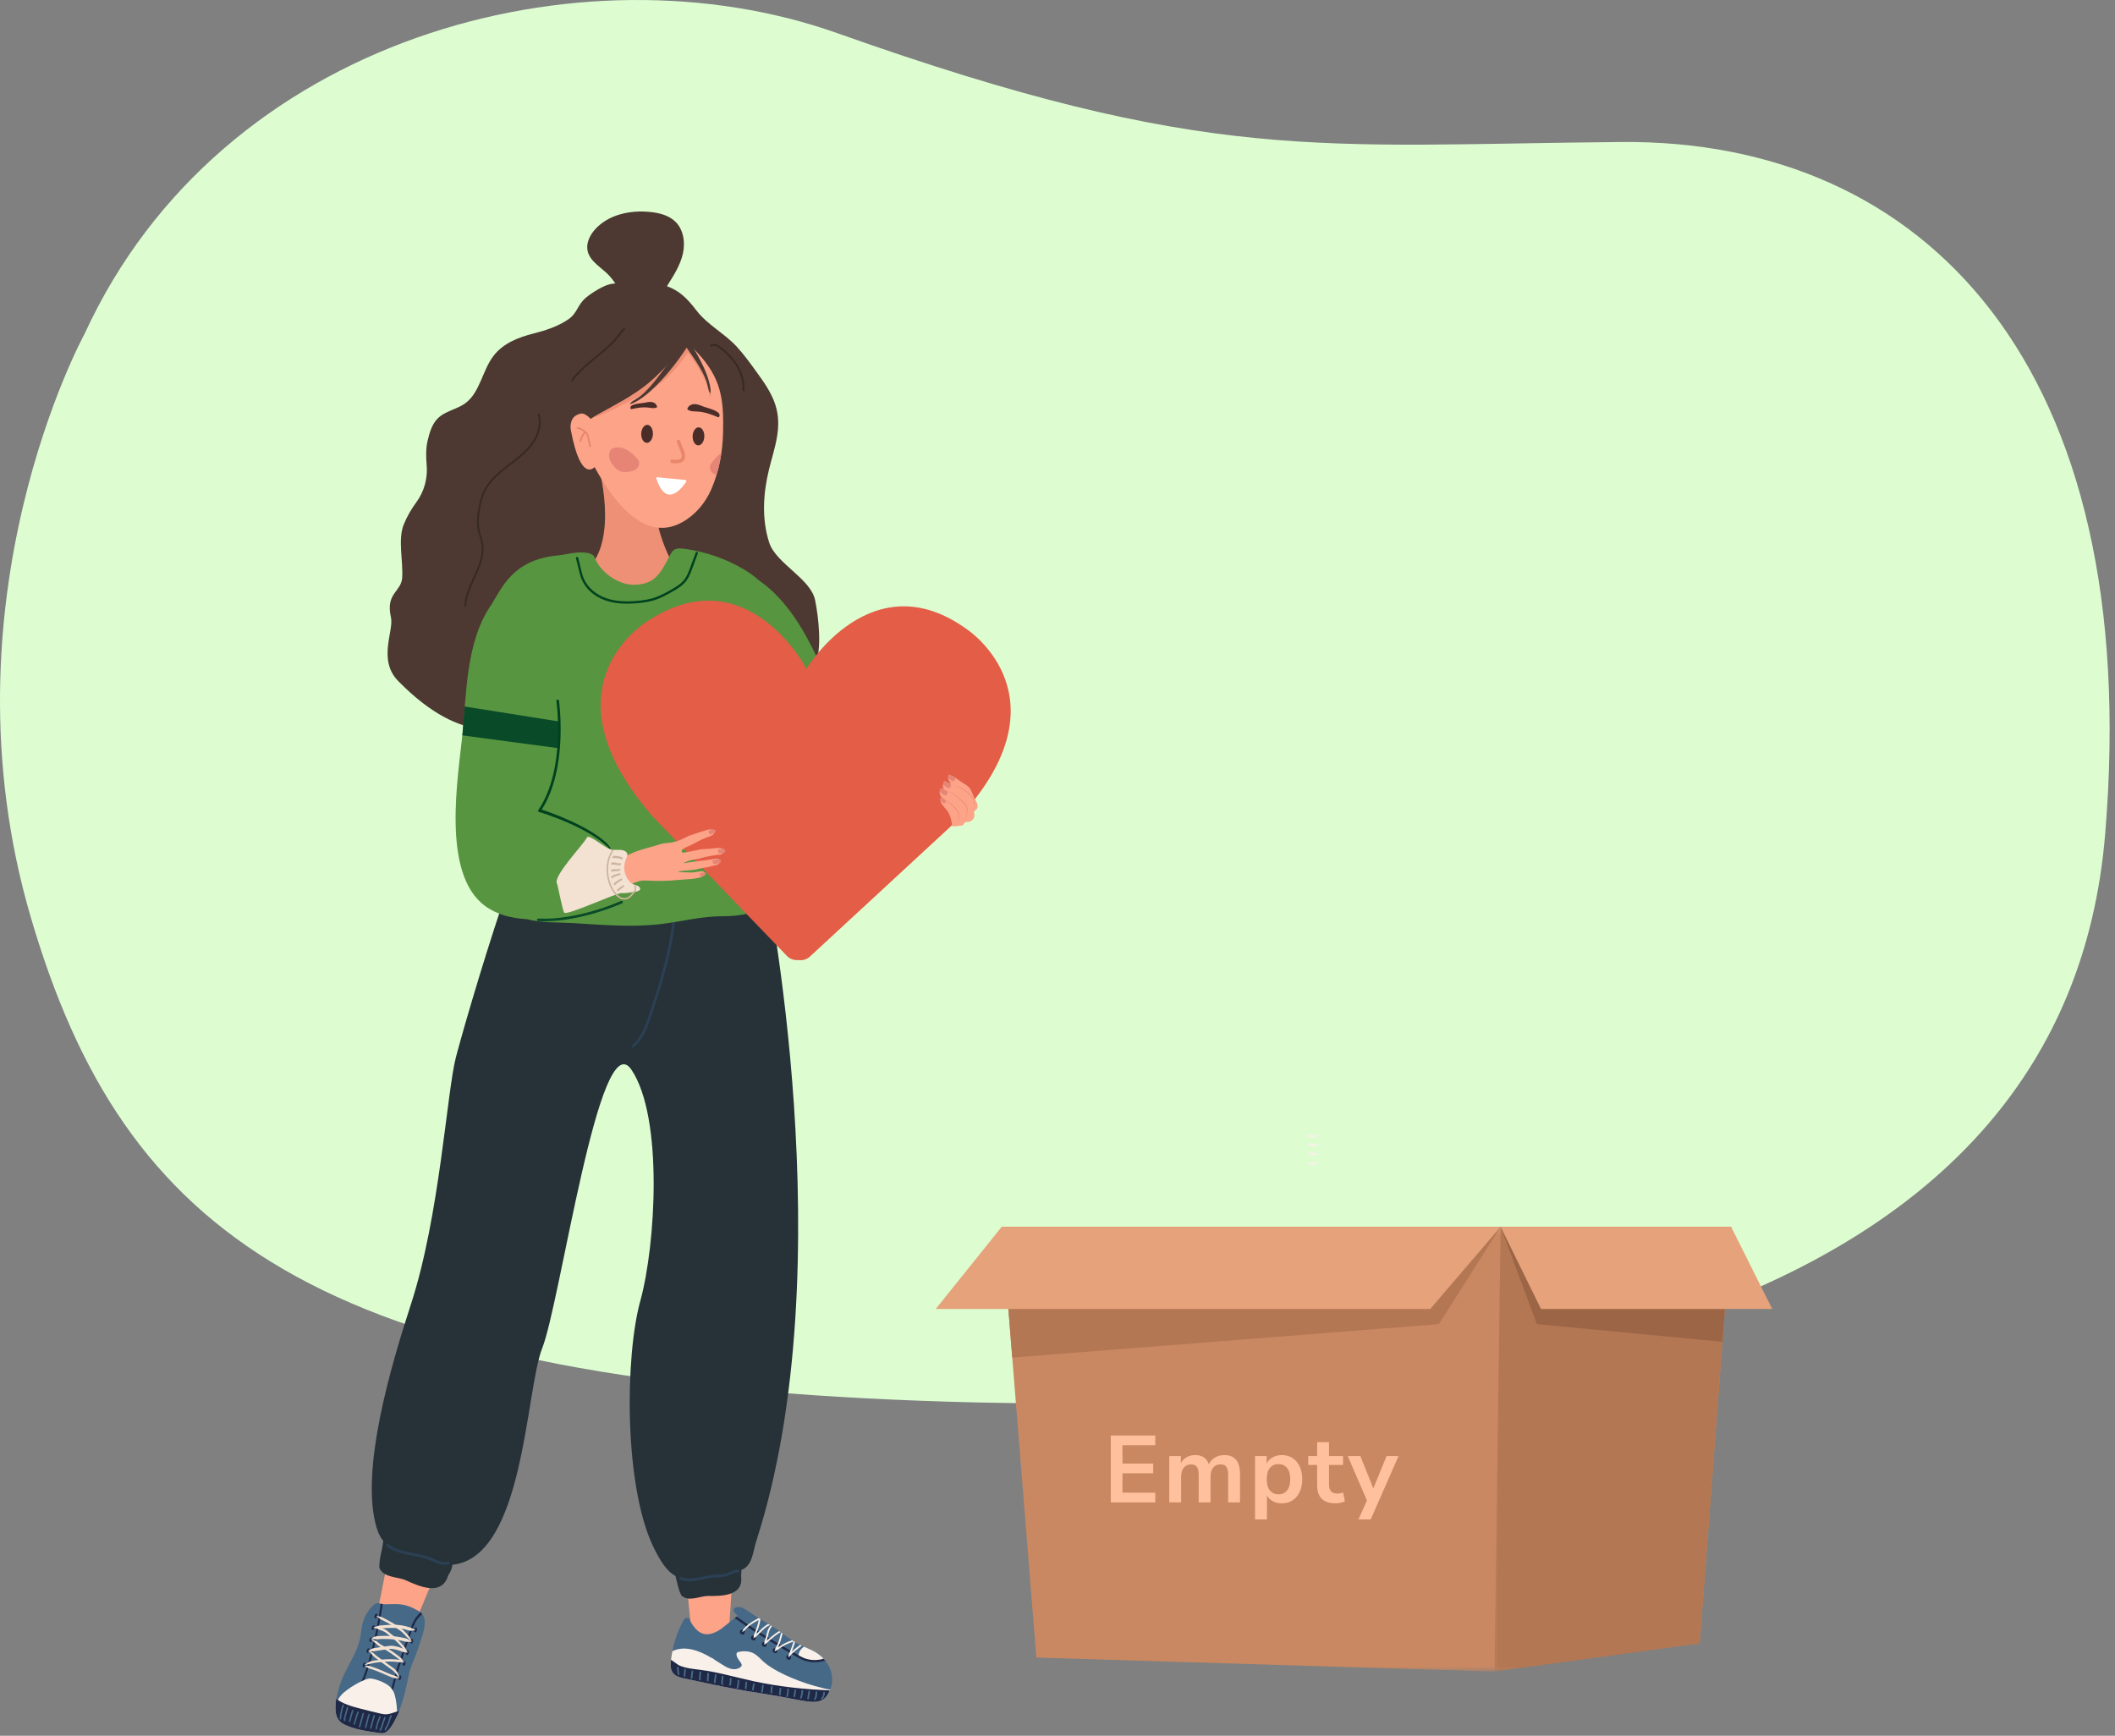 <svg width="290" height="238" viewBox="0 0 290 238" fill="none" xmlns="http://www.w3.org/2000/svg">
<rect x="0" y="0" width="290" height="238" fill="#808080" stroke="none"/>
<path d="M11.595 45.782C11.595 45.782 -8.506 82.403 4.224 125.778C16.954 169.156 43.137 188.961 126.236 192.066C208.71 195.147 283.286 178.756 288.648 114.403C294.007 50.05 263.856 19.114 222.315 19.471C180.773 19.828 165.798 22.637 114.775 4.538C79.841 -7.856 30.354 4.895 11.595 45.782Z" fill="#DDFDD1"/>
<path d="M179.369 159.494C179.372 159.561 179.422 159.617 179.486 159.625C179.854 159.672 180.224 159.681 180.591 159.653C180.666 159.647 180.716 159.58 180.716 159.508C180.708 159.433 180.644 159.377 180.572 159.386C180.221 159.411 179.868 159.402 179.522 159.358C179.447 159.349 179.381 159.4 179.372 159.475C179.369 159.48 179.369 159.489 179.369 159.494Z" fill="#F8F0E9"/>
<path d="M179.306 158.167C179.308 158.231 179.353 158.287 179.417 158.298C179.815 158.365 180.224 158.396 180.627 158.385C180.703 158.382 180.761 158.321 180.761 158.245C180.758 158.17 180.694 158.115 180.622 158.115C180.235 158.126 179.843 158.098 179.464 158.034C179.389 158.02 179.319 158.07 179.308 158.142C179.306 158.151 179.306 158.159 179.306 158.167Z" fill="#F8F0E9"/>
<path d="M179.344 156.898C179.344 156.948 179.375 156.996 179.425 157.018C179.598 157.09 179.773 157.09 179.945 157.09H180.034C180.21 157.096 180.385 157.115 180.555 157.149C180.627 157.163 180.7 157.115 180.714 157.043C180.727 156.971 180.68 156.901 180.611 156.884C180.421 156.848 180.229 156.826 180.04 156.823H179.945C179.795 156.82 179.65 156.82 179.531 156.77C179.461 156.742 179.383 156.773 179.355 156.843C179.347 156.859 179.344 156.879 179.344 156.898Z" fill="#F8F0E9"/>
<path d="M179.216 155.746C179.216 155.791 179.241 155.832 179.28 155.857C179.417 155.938 179.567 155.932 179.689 155.927C179.962 155.916 180.24 155.913 180.513 155.91C180.588 155.91 180.647 155.849 180.647 155.777C180.647 155.704 180.586 155.64 180.513 155.64C180.235 155.643 179.957 155.649 179.678 155.66C179.589 155.663 179.486 155.668 179.419 155.626C179.355 155.59 179.272 155.61 179.236 155.674C179.222 155.696 179.216 155.721 179.216 155.746Z" fill="#F8F0E9"/>
<path d="M177.341 172.817C176.556 172.831 175.724 173.187 175.367 173.892C174.978 174.657 175.239 175.57 175.415 176.41C175.829 178.4 175.707 180.498 175.059 182.424C174.808 183.17 174.494 184.05 174.95 184.692C175.209 185.06 175.654 185.238 176.083 185.369C177.736 185.872 179.517 185.942 181.203 185.572C181.562 185.494 181.941 185.377 182.161 185.088C182.325 184.871 182.372 184.595 182.408 184.328C182.52 183.524 182.556 182.714 182.595 181.904C182.665 180.421 182.734 178.937 182.804 177.454C182.845 176.535 182.887 175.592 182.612 174.713C182.395 174.02 181.988 173.399 181.54 172.828C181.437 172.7 181.331 172.57 181.195 172.483C180.441 172.005 180.107 172.873 179.561 173.112C178.977 173.374 178.011 172.809 177.341 172.817Z" fill="#BF4D39"/>
<path d="M233.705 192.559C234.331 193.035 234.793 193.815 234.665 194.591C234.526 195.437 233.774 196.021 233.137 196.595C231.626 197.956 230.488 199.72 229.873 201.657C229.633 202.408 229.366 203.302 228.62 203.552C228.194 203.694 227.73 203.575 227.307 203.427C225.676 202.857 224.195 201.863 223.054 200.569C222.812 200.293 222.573 199.976 222.567 199.612C222.564 199.342 222.687 199.088 222.818 198.852C223.202 198.139 223.65 197.463 224.098 196.787C224.919 195.548 225.737 194.313 226.558 193.074C227.067 192.306 227.59 191.521 228.334 190.976C228.921 190.545 229.611 190.283 230.312 190.088C230.471 190.044 230.629 190.002 230.794 190.013C231.684 190.071 231.442 190.97 231.737 191.485C232.057 192.039 233.17 192.153 233.705 192.559Z" fill="#BF4D39"/>
<path d="M221.679 168.607C221.654 168.66 221.59 168.685 221.537 168.66C221.485 168.635 221.462 168.571 221.485 168.518C221.512 168.465 221.574 168.44 221.629 168.465C221.682 168.49 221.704 168.554 221.679 168.607Z" fill="#E35D47"/>
<path d="M221.165 168.367C221.142 168.419 221.078 168.445 221.025 168.419C220.97 168.394 220.947 168.33 220.972 168.278C220.998 168.225 221.062 168.2 221.114 168.225C221.167 168.25 221.19 168.314 221.165 168.367Z" fill="#E35D47"/>
<path d="M206.704 173.554C206.537 173.908 206.12 174.061 205.766 173.897C205.41 173.73 205.26 173.31 205.424 172.959C205.588 172.605 206.008 172.45 206.362 172.614C206.715 172.781 206.868 173.201 206.704 173.554Z" fill="#A64331"/>
<path d="M206.417 173.422C206.392 173.475 206.328 173.497 206.276 173.472C206.223 173.447 206.198 173.386 206.223 173.33C206.248 173.277 206.312 173.255 206.365 173.28C206.42 173.305 206.443 173.367 206.417 173.422Z" fill="#E35D47"/>
<path d="M205.902 173.181C205.877 173.234 205.813 173.256 205.76 173.231C205.708 173.206 205.685 173.145 205.71 173.089C205.735 173.036 205.797 173.014 205.852 173.039C205.905 173.064 205.927 173.126 205.902 173.181Z" fill="#E35D47"/>
<path d="M206.295 172.759C206.022 172.631 205.694 172.751 205.566 173.024C205.438 173.299 205.557 173.625 205.833 173.753C206.106 173.881 206.434 173.761 206.559 173.489C206.687 173.213 206.57 172.887 206.295 172.759ZM205.822 173.772C205.538 173.639 205.413 173.302 205.546 173.015C205.68 172.732 206.019 172.606 206.303 172.74C206.59 172.873 206.712 173.213 206.582 173.497C206.448 173.784 206.108 173.906 205.822 173.772Z" fill="#E35D47"/>
<path d="M204.909 180.662C204.745 181.015 204.325 181.168 203.971 181.004C203.618 180.84 203.465 180.42 203.629 180.066C203.793 179.713 204.213 179.56 204.567 179.724C204.92 179.888 205.073 180.308 204.909 180.662Z" fill="#A64331"/>
<path d="M204.622 180.529C204.597 180.584 204.533 180.607 204.48 180.582C204.428 180.557 204.405 180.493 204.43 180.44C204.453 180.387 204.519 180.362 204.57 180.387C204.625 180.412 204.647 180.476 204.622 180.529Z" fill="#E35D47"/>
<path d="M204.11 180.289C204.085 180.345 204.021 180.367 203.968 180.342C203.913 180.317 203.89 180.253 203.916 180.2C203.941 180.147 204.005 180.122 204.057 180.147C204.11 180.172 204.133 180.236 204.11 180.289Z" fill="#E35D47"/>
<path d="M204.5 179.868C204.227 179.74 203.899 179.86 203.771 180.132C203.646 180.405 203.762 180.734 204.038 180.862C204.311 180.99 204.639 180.87 204.767 180.597C204.895 180.322 204.775 179.996 204.5 179.868ZM204.03 180.881C203.743 180.747 203.62 180.408 203.754 180.124C203.885 179.837 204.224 179.715 204.508 179.846C204.795 179.979 204.92 180.319 204.787 180.606C204.653 180.889 204.313 181.015 204.03 180.881Z" fill="#E35D47"/>
<path d="M200.963 194.457C200.798 194.81 200.381 194.963 200.025 194.796C199.671 194.632 199.521 194.215 199.685 193.861C199.849 193.505 200.27 193.355 200.623 193.519C200.977 193.683 201.13 194.103 200.963 194.457Z" fill="#A64331"/>
<path d="M200.679 194.323C200.654 194.376 200.59 194.398 200.537 194.373C200.484 194.351 200.459 194.287 200.484 194.234C200.509 194.178 200.573 194.156 200.626 194.181C200.679 194.206 200.704 194.27 200.679 194.323Z" fill="#E35D47"/>
<path d="M200.164 194.084C200.139 194.137 200.075 194.159 200.022 194.134C199.969 194.112 199.944 194.048 199.972 193.995C199.994 193.939 200.058 193.917 200.111 193.942C200.167 193.967 200.189 194.031 200.164 194.084Z" fill="#E35D47"/>
<path d="M200.556 193.662C200.281 193.534 199.955 193.654 199.827 193.93C199.699 194.202 199.819 194.531 200.092 194.656C200.367 194.784 200.693 194.667 200.821 194.392C200.949 194.119 200.829 193.79 200.556 193.662ZM200.083 194.675C199.797 194.545 199.674 194.205 199.808 193.918C199.938 193.635 200.281 193.509 200.565 193.643C200.849 193.774 200.974 194.116 200.84 194.4C200.709 194.687 200.367 194.809 200.083 194.675Z" fill="#E35D47"/>
<path d="M203.278 186.827C203.114 187.18 202.694 187.331 202.34 187.167C201.987 187.002 201.834 186.585 201.998 186.229C202.162 185.875 202.582 185.722 202.936 185.889C203.289 186.053 203.442 186.474 203.278 186.827Z" fill="#A64331"/>
<path d="M202.992 186.692C202.966 186.745 202.902 186.767 202.85 186.742C202.797 186.72 202.774 186.653 202.799 186.6C202.822 186.547 202.889 186.525 202.941 186.55C202.994 186.575 203.017 186.639 202.992 186.692Z" fill="#E35D47"/>
<path d="M202.48 186.453C202.455 186.506 202.391 186.528 202.338 186.503C202.282 186.481 202.26 186.414 202.285 186.361C202.31 186.308 202.374 186.286 202.427 186.311C202.48 186.336 202.505 186.4 202.48 186.453Z" fill="#E35D47"/>
<path d="M202.869 186.031C202.596 185.903 202.268 186.023 202.143 186.296C202.015 186.571 202.132 186.897 202.407 187.025C202.683 187.153 203.008 187.033 203.136 186.76C203.264 186.485 203.145 186.159 202.869 186.031ZM202.399 187.044C202.112 186.913 201.99 186.571 202.12 186.287C202.254 186.003 202.593 185.878 202.88 186.012C203.164 186.143 203.286 186.485 203.156 186.769C203.022 187.055 202.683 187.178 202.399 187.044Z" fill="#E35D47"/>
<path d="M218.718 174.42L218.242 174.201C218.431 173.789 218.629 173.363 218.893 172.971C218.913 172.94 218.932 172.912 218.952 172.884C219.027 172.776 219.097 172.673 219.141 172.57C219.177 172.481 219.202 172.381 219.227 172.275C219.252 172.175 219.278 172.069 219.316 171.96C219.367 171.827 219.431 171.71 219.495 171.593L219.534 171.521C219.709 171.198 219.845 170.864 219.99 170.51C220.104 170.232 220.221 169.945 220.357 169.667C220.471 169.439 220.605 169.208 220.836 169.058L221.123 169.497C221.006 169.572 220.922 169.714 220.83 169.898C220.702 170.16 220.588 170.438 220.477 170.708C220.335 171.061 220.185 171.423 219.996 171.771L219.954 171.849C219.898 171.949 219.845 172.047 219.809 172.141C219.781 172.222 219.762 172.305 219.74 172.397C219.709 172.52 219.678 172.648 219.625 172.776C219.559 172.926 219.47 173.057 219.386 173.182C219.367 173.207 219.347 173.235 219.328 173.263C219.088 173.619 218.902 174.028 218.718 174.42Z" fill="#E35D47"/>
<mask id="mask0_5_1248" style="mask-type:luminance" maskUnits="userSpaceOnUse" x="136" y="168" width="103" height="62">
<path d="M136.856 168.065H238.024V229.205H136.856V168.065Z" fill="white"/>
</mask>
<g mask="url(#mask0_5_1248)">
<path d="M233.064 225.168L204.569 229.184L142.102 227.277L137.354 168.206H237.361L233.064 225.168Z" fill="#C98861"/>
<path d="M152.31 205.999V196.834H158.407V198.16H153.909V200.682H158.121V202.008H153.909V204.673H158.407V205.999H152.31ZM160.326 205.999V199.642H161.912V200.617C162.103 200.271 162.367 200.002 162.705 199.811C163.043 199.612 163.433 199.512 163.875 199.512C164.829 199.512 165.453 199.928 165.747 200.76C165.947 200.37 166.233 200.067 166.605 199.85C166.978 199.625 167.403 199.512 167.879 199.512C169.309 199.512 170.024 200.383 170.024 202.125V205.999H168.399V202.19C168.399 201.705 168.317 201.35 168.152 201.124C167.996 200.899 167.728 200.786 167.346 200.786C166.922 200.786 166.588 200.938 166.345 201.241C166.103 201.536 165.981 201.948 165.981 202.476V205.999H164.356V202.19C164.356 201.705 164.274 201.35 164.109 201.124C163.953 200.899 163.689 200.786 163.316 200.786C162.892 200.786 162.558 200.938 162.315 201.241C162.073 201.536 161.951 201.948 161.951 202.476V205.999H160.326ZM172.091 208.339V199.642H173.677V200.656C173.859 200.31 174.132 200.032 174.496 199.824C174.869 199.616 175.289 199.512 175.757 199.512C176.312 199.512 176.797 199.647 177.213 199.915C177.638 200.184 177.967 200.565 178.201 201.059C178.435 201.545 178.552 202.13 178.552 202.814C178.552 203.49 178.435 204.08 178.201 204.582C177.967 205.076 177.642 205.458 177.226 205.726C176.81 205.995 176.32 206.129 175.757 206.129C175.306 206.129 174.899 206.034 174.535 205.843C174.18 205.644 173.907 205.38 173.716 205.05V208.339H172.091ZM175.302 204.894C175.787 204.894 176.177 204.721 176.472 204.374C176.767 204.019 176.914 203.499 176.914 202.814C176.914 202.121 176.767 201.605 176.472 201.267C176.177 200.921 175.787 200.747 175.302 200.747C174.817 200.747 174.427 200.921 174.132 201.267C173.837 201.605 173.69 202.121 173.69 202.814C173.69 203.499 173.837 204.019 174.132 204.374C174.427 204.721 174.817 204.894 175.302 204.894ZM183.124 206.129C181.443 206.129 180.602 205.297 180.602 203.633V200.864H179.38V199.642H180.602V197.744H182.227V199.642H184.151V200.864H182.227V203.542C182.227 203.958 182.318 204.27 182.5 204.478C182.682 204.686 182.977 204.79 183.384 204.79C183.506 204.79 183.631 204.777 183.761 204.751C183.891 204.717 184.026 204.682 184.164 204.647L184.411 205.843C184.255 205.93 184.056 205.999 183.813 206.051C183.579 206.103 183.35 206.129 183.124 206.129ZM186.265 208.339L187.435 205.739L184.796 199.642H186.525L188.306 204.088L190.126 199.642H191.764L187.942 208.339H186.265Z" fill="#FFC19D"/>
</g>
<mask id="mask1_5_1248" style="mask-type:luminance" maskUnits="userSpaceOnUse" x="204" y="168" width="35" height="62">
<path d="M204.539 168.065H238.024V229.205H204.539V168.065Z" fill="white"/>
</mask>
<g mask="url(#mask1_5_1248)">
<path d="M205.758 168.206L204.917 229.184L233.054 225.338L237.362 168.206H205.758Z" fill="#B47753"/>
</g>
<path d="M205.758 168.206L197.3 181.559L138.796 186.148L137.354 168.206H205.758Z" fill="#B47753"/>
<path d="M137.354 168.206H205.758L196.112 179.48H128.304L137.354 168.206Z" fill="#E6A27A"/>
<path d="M205.758 168.206L210.728 181.559L236.173 183.98L237.362 168.206H205.758Z" fill="#9C6646"/>
<path d="M205.758 168.206H237.362L243 179.48H211.296L205.758 168.206Z" fill="#E6A27A"/>
<path d="M59.928 215.247L56.464 223.593L51.645 221.615L53.597 211.808L59.928 215.247Z" fill="#FCA388"/>
<path d="M100.612 213.49L99.91 224.245L94.83 224.041L93.683 212.29L100.612 213.49Z" fill="#FCA388"/>
<path d="M56.368 178.765C60.294 166.689 61.286 149.596 62.52 144.927C63.75 140.253 67.331 128.194 69.823 121.265L104.887 120.007C104.887 120.007 115.862 173.481 103.736 211.183C103.2 212.857 103.188 214.697 101.647 215.271C101.659 215.499 101.647 215.773 101.609 216.106C102.017 218.856 98.913 218.86 96.994 218.831C95.86 218.88 94.382 219.682 93.422 218.752C93.007 217.962 92.865 217.019 92.62 216.097C91.495 215.466 90.606 214.216 89.588 212.105C85.542 203.702 85.691 185.968 87.797 178.371C89.899 170.773 90.984 153.218 86.58 146.675C82.177 140.133 76.86 178.528 74.338 184.884C72.045 190.675 71.883 213.563 62.018 214.556C62.038 214.901 61.864 215.362 61.444 216.039C60.58 218.901 57.469 217.526 55.562 216.641C54.403 216.185 52.551 216.309 52.019 214.972C51.957 213.788 52.426 212.558 52.547 211.287C52.156 210.793 51.844 210.186 51.62 209.413C49.348 201.6 53.614 187.231 56.368 178.765Z" fill="#263238"/>
<path d="M86.78 143.633C86.821 143.633 86.859 143.62 86.892 143.591C88.308 142.403 88.923 140.509 89.422 138.984C90.522 135.607 91.661 132.118 92.246 128.541C92.305 128.184 92.359 127.822 92.412 127.461C92.595 126.206 92.79 124.91 93.218 123.71C93.252 123.619 93.202 123.515 93.11 123.486C93.019 123.452 92.919 123.498 92.886 123.594C92.446 124.827 92.251 126.14 92.064 127.411C92.01 127.768 91.956 128.13 91.897 128.483C91.316 132.03 90.182 135.511 89.085 138.876C88.603 140.355 88.001 142.195 86.663 143.321C86.589 143.383 86.58 143.495 86.643 143.57C86.68 143.612 86.73 143.633 86.78 143.633Z" fill="#2B4054"/>
<path d="M55.147 79.2C55.292 76.969 54.524 73.937 55.371 71.885C55.882 70.655 56.451 69.737 57.095 68.852C58.167 67.382 58.665 65.571 58.503 63.764C58.399 62.621 58.391 61.458 58.62 60.482C58.877 59.385 59.197 58.243 59.949 57.445C61.012 56.315 62.67 56.162 63.883 55.227C65.806 53.757 66.147 50.807 67.638 48.834C68.98 47.052 71.115 46.242 73.175 45.723C74.799 45.312 76.498 44.763 77.923 43.787C79.178 42.931 79.161 41.81 80.324 40.829C81.134 40.148 82.754 39.126 83.755 38.939C85.999 38.52 86.273 39.807 87.291 39.716C88.877 39.579 88.952 38.407 91.237 39.168C93.085 39.782 94.186 40.854 95.528 42.611C96.994 44.522 99.375 45.739 101.028 47.542C101.996 48.597 102.839 49.76 103.678 50.923C104.717 52.357 105.772 53.823 106.316 55.51C107.317 58.633 106.158 61.417 105.431 64.42C104.638 67.681 104.43 71.162 105.469 74.394C106.382 77.248 111.168 79.345 111.762 82.278C112.235 84.6 112.763 89.086 111.733 91.217C110.416 93.955 103.819 95.421 100.799 96.227C97.422 97.124 94.232 95.039 90.855 95.23C87.478 95.421 83.344 92.235 79.971 92.426C76.773 92.605 75.016 99.683 71.834 99.426C69.52 99.559 63.75 102.707 54.594 93.373C51.753 90.478 54.029 86.503 53.606 84.654C52.841 81.289 55.018 81.19 55.147 79.2Z" fill="#4D3932"/>
<path d="M63.829 83.195C63.874 83.179 63.912 83.133 63.916 83.079C63.995 81.775 64.564 80.512 65.117 79.295C65.823 77.733 66.554 76.113 66.234 74.418C66.172 74.102 66.076 73.791 65.981 73.492C65.902 73.226 65.814 72.952 65.756 72.682C65.553 71.73 65.673 70.729 65.819 69.874C65.947 69.088 66.138 68.179 66.55 67.348C67.206 66.031 68.373 65.017 69.54 64.116C69.707 63.987 69.873 63.859 70.043 63.73C71.065 62.949 72.12 62.147 72.922 61.117C73.994 59.746 74.397 58.13 74.002 56.801C73.981 56.734 73.911 56.693 73.84 56.714C73.773 56.734 73.736 56.805 73.753 56.871C74.122 58.126 73.74 59.651 72.718 60.959C71.937 61.96 70.895 62.754 69.885 63.526C69.719 63.655 69.549 63.78 69.383 63.913C68.191 64.831 66.998 65.873 66.321 67.232C65.893 68.096 65.698 69.03 65.565 69.832C65.416 70.709 65.291 71.743 65.503 72.736C65.565 73.018 65.652 73.296 65.736 73.567C65.827 73.861 65.922 74.16 65.976 74.464C66.288 76.084 65.603 77.592 64.88 79.187C64.319 80.429 63.737 81.713 63.658 83.062C63.654 83.137 63.708 83.195 63.779 83.2C63.795 83.2 63.812 83.2 63.829 83.195Z" fill="#382924"/>
<path d="M102.091 53.088C102.096 53.233 102.091 53.379 102.083 53.524C102.075 53.595 102.012 53.649 101.942 53.644C101.871 53.636 101.817 53.578 101.821 53.507C101.896 52.456 101.601 51.31 100.995 50.284C100.467 49.403 99.699 48.56 98.702 47.791C98.481 47.617 97.929 47.247 97.58 47.517C97.526 47.563 97.443 47.55 97.401 47.492C97.356 47.438 97.364 47.355 97.422 47.314C97.896 46.948 98.527 47.33 98.864 47.588C99.881 48.377 100.675 49.241 101.215 50.155C101.776 51.102 102.075 52.107 102.091 53.088Z" fill="#382924"/>
<path d="M78.43 52.302C78.472 52.297 78.505 52.281 78.526 52.252C79.415 51.022 80.623 50.033 81.791 49.078C82.954 48.127 84.154 47.146 85.056 45.921L85.118 45.834C85.288 45.605 85.442 45.389 85.662 45.244C85.72 45.206 85.737 45.123 85.695 45.065C85.658 45.007 85.575 44.99 85.517 45.028C85.263 45.202 85.085 45.443 84.91 45.68L84.848 45.767C83.963 46.968 82.775 47.94 81.629 48.879C80.445 49.842 79.228 50.843 78.318 52.098C78.276 52.156 78.289 52.235 78.347 52.277C78.372 52.297 78.401 52.306 78.43 52.302Z" fill="#382924"/>
<path d="M81.957 63.493C81.957 63.493 85.077 74.086 80.345 78.248L86.834 83.166L92.047 76.956C92.047 76.956 90.439 73.899 90.095 71.224C89.837 69.234 91.893 64.137 91.893 64.137L81.957 63.493Z" fill="#EE9075"/>
<path d="M91.586 39.017C92.429 37.688 93.289 36.317 93.634 34.78C93.983 33.239 93.725 31.469 92.587 30.377C91.706 29.529 90.443 29.205 89.23 29.073C86.447 28.765 83.373 29.409 81.537 31.515C80.852 32.304 80.353 33.355 80.565 34.377C80.885 35.918 82.563 36.703 83.61 37.875C84.52 38.897 85.172 40.417 86.53 40.608C86.966 40.666 87.407 40.571 87.847 40.554C88.429 40.538 89.621 41.281 90.032 41.169C90.663 40.999 91.237 39.57 91.586 39.017Z" fill="#4D3932"/>
<path d="M78.268 58.948C78.127 58.196 78.368 57.249 79.041 56.925C79.768 56.576 80.088 56.555 81.035 57.465C81.035 57.465 81.043 57.436 81.055 57.386C83.818 55.737 86.672 54.508 89.351 52.185C90.41 51.272 94.016 47.574 94.087 46.818C94.116 46.814 95.403 48.114 95.557 48.281C98.843 51.791 99.271 54.574 99.142 59.409C99.072 62.018 98.59 64.639 97.543 67.065C96.708 68.993 95.312 70.633 93.501 71.63C90.531 73.263 86.319 72.806 81.525 64.041C81.525 64.041 79.639 66.346 78.268 58.948Z" fill="#FCA388"/>
<path d="M89.351 52.185C90.41 51.272 94.016 47.575 94.087 46.818C94.099 46.814 94.315 47.026 94.581 47.292C94.585 47.292 94.585 47.296 94.589 47.3C94.685 47.396 94.784 47.491 94.884 47.591C94.863 47.62 94.847 47.645 94.826 47.674C96.259 49.967 97.547 52.622 97.468 54.395C96.757 53.49 97.671 53.087 94.784 48.978C94.631 48.758 94.481 48.547 94.34 48.343C94.336 48.343 94.332 48.347 94.332 48.351C93.488 49.597 92.537 50.777 91.428 51.799C90.788 52.385 90.099 52.921 89.363 53.378C88.757 53.756 88.121 54.075 87.49 54.4C86.613 54.848 85.737 55.297 84.861 55.741C83.618 56.373 82.576 56.9 81.201 57.299C83.918 55.691 86.722 54.466 89.351 52.185Z" fill="#EE9075"/>
<path d="M94.452 46.474C94.452 46.474 94.386 46.491 94.34 46.504C94.323 46.508 94.307 46.516 94.298 46.52C94.29 46.524 94.282 46.533 94.265 46.541C94.253 46.553 94.24 46.57 94.236 46.574C94.232 46.582 94.215 46.603 94.203 46.62C94.182 46.649 94.153 46.69 94.149 46.699C94.091 46.794 94.032 46.894 93.978 46.989C93.879 47.168 93.717 47.293 93.534 47.363C92.836 48.211 91.881 49.445 90.618 51.164C87.644 55.206 86.971 54.475 86.335 55.435C89.293 54.587 93.439 49.017 94.693 46.782C94.589 46.699 94.51 46.591 94.452 46.474Z" fill="#4D3932"/>
<path d="M94.299 46.519C94.29 46.523 94.282 46.532 94.265 46.54C94.253 46.553 94.24 46.569 94.236 46.573C94.232 46.582 94.215 46.602 94.203 46.619C94.182 46.648 94.153 46.69 94.149 46.698C94.091 46.793 94.033 46.893 93.979 46.989C93.933 47.068 93.875 47.134 93.812 47.192C94.099 47.612 94.415 48.065 94.755 48.551C97.642 52.659 96.733 53.062 97.439 53.972C97.526 52.003 95.931 48.949 94.323 46.507C94.311 46.511 94.303 46.519 94.299 46.519Z" fill="#4D3932"/>
<path d="M79.469 60.407C79.564 60.124 79.685 59.85 79.822 59.58C79.859 59.509 79.951 59.331 80.112 59.26C80.042 59.206 79.967 59.156 79.897 59.11C79.701 58.977 79.452 58.816 79.199 58.811C79.136 58.811 79.086 58.757 79.086 58.695C79.086 58.633 79.14 58.583 79.203 58.583C79.523 58.591 79.801 58.77 80.021 58.919C80.225 59.052 80.474 59.218 80.611 59.468C80.686 59.613 80.723 59.767 80.752 59.908L81.031 61.154C81.043 61.217 81.001 61.279 80.939 61.291C80.877 61.304 80.819 61.266 80.802 61.204L80.528 59.954C80.503 59.825 80.474 59.692 80.412 59.58C80.382 59.53 80.349 59.484 80.316 59.443C80.295 59.459 80.27 59.472 80.241 59.476C80.175 59.48 80.108 59.551 80.034 59.696C79.901 59.95 79.788 60.22 79.697 60.49C79.68 60.531 79.647 60.56 79.61 60.569C79.589 60.573 79.564 60.573 79.543 60.564C79.481 60.539 79.448 60.473 79.469 60.407Z" fill="#E9866A"/>
<path d="M96.575 59.849C96.554 60.531 96.18 61.075 95.736 61.066C95.296 61.054 94.951 60.493 94.971 59.812C94.992 59.127 95.366 58.582 95.806 58.595C96.251 58.603 96.591 59.168 96.575 59.849Z" fill="#4A2C28"/>
<path d="M89.525 59.505C89.505 60.186 89.131 60.73 88.686 60.722C88.246 60.709 87.901 60.148 87.922 59.467C87.943 58.786 88.317 58.242 88.761 58.25C89.201 58.263 89.546 58.823 89.525 59.505Z" fill="#4A2C28"/>
<path d="M96.35 55.708C95.964 55.55 95.565 55.389 95.15 55.413C94.735 55.438 94.303 55.708 94.24 56.12C94.597 56.419 95.117 56.406 95.586 56.427C96.654 56.477 97.568 56.834 98.535 57.237C99.246 56.406 96.924 55.949 96.35 55.708Z" fill="#4A2C28"/>
<path d="M88.466 55.21C88.794 55.139 89.139 55.069 89.467 55.148C89.791 55.227 90.099 55.509 90.091 55.841C89.758 56.032 89.347 55.945 88.969 55.895C88.113 55.779 87.332 55.933 86.506 56.111C86.057 55.343 87.976 55.318 88.466 55.21Z" fill="#4A2C28"/>
<path d="M90.115 65.437L94.028 65.819C94.112 65.828 94.153 65.948 94.099 66.031C93.567 66.85 91.37 69.82 89.999 65.624C89.97 65.533 90.032 65.429 90.115 65.437Z" fill="white"/>
<path d="M93.235 63.455C93.472 63.393 93.65 63.281 93.767 63.123C94.145 62.62 93.825 61.864 93.513 61.133C93.414 60.888 93.314 60.66 93.252 60.46C93.214 60.336 93.09 60.261 92.961 60.303C92.836 60.344 92.77 60.473 92.807 60.597C92.874 60.818 92.978 61.063 93.085 61.316C93.318 61.869 93.609 62.558 93.397 62.841C93.293 62.978 92.998 63.119 92.184 63.023C92.055 63.007 91.939 63.098 91.922 63.227C91.906 63.356 91.997 63.472 92.126 63.489C92.587 63.543 92.957 63.53 93.235 63.455Z" fill="#E9866A"/>
<path d="M87.291 62.808C87.415 62.945 87.54 63.09 87.602 63.265C87.743 63.68 87.498 64.15 87.129 64.391C86.763 64.632 86.31 64.69 85.87 64.71C85.612 64.723 85.347 64.727 85.102 64.644C84.807 64.548 84.566 64.341 84.35 64.121C84.071 63.838 83.814 63.518 83.66 63.144C83.506 62.775 83.457 62.347 83.594 61.969C83.643 61.819 83.722 61.678 83.847 61.582C83.955 61.499 84.088 61.45 84.221 61.416C85.459 61.105 86.505 61.948 87.291 62.808Z" fill="#E68476"/>
<path d="M97.347 63.937C97.389 63.754 97.493 63.596 97.601 63.447C97.962 62.953 98.398 62.454 98.909 62.118C98.764 63.131 98.548 64.136 98.249 65.117C98.145 65.092 98.041 65.055 97.941 65.001C97.551 64.805 97.252 64.365 97.347 63.937Z" fill="#E68476"/>
<path d="M63.455 100.281C63.937 95.471 63.87 87.827 67.405 82.872C67.787 82.19 68.203 81.526 68.61 80.865C70.417 77.949 72.93 76.499 76.336 76.179C77.238 76.092 78.65 75.739 79.556 75.747C80.22 75.752 81.296 75.768 81.558 76.474C82.289 78.443 84.781 80.171 86.805 80.176C89.197 80.18 90.215 79.266 91.403 77.014C92.196 75.507 92.205 75.004 93.97 75.261C96.82 75.681 99.483 76.591 101.954 78.045C102.71 78.493 103.404 78.988 104.031 79.548C107.712 82.111 110.532 86.336 113.32 93.136C114.125 95.113 114.753 96.858 115.226 98.403C115.226 98.403 106.752 111.252 106.657 110.604C107.039 116.59 106.935 122.588 105.074 124.088C103.499 125.359 100.986 125.641 99.08 125.629C96.242 125.616 93.468 126.364 90.651 126.701C86.68 127.17 82.667 126.821 78.679 126.576C76.561 126.451 74.247 126.559 72.195 126.028C70.163 125.924 68.178 125.425 66.541 124.241C60.443 119.821 62.828 106.483 63.455 100.281Z" fill="#579540"/>
<path d="M76.619 98.922L76.648 102.598L63.397 100.829L63.713 96.874L76.619 98.922Z" fill="#094A28"/>
<path d="M86.56 82.763C86.809 82.751 87.066 82.734 87.328 82.713C88.4 82.622 89.197 82.472 89.92 82.227C90.689 81.962 91.42 81.563 92.159 81.143C92.928 80.707 93.605 80.292 94.091 79.652C94.477 79.141 94.701 78.543 94.917 77.961L95.686 75.884C95.719 75.801 95.678 75.71 95.594 75.677C95.516 75.647 95.424 75.685 95.395 75.768L94.627 77.845C94.419 78.406 94.203 78.983 93.846 79.453C93.393 80.046 92.745 80.441 92.005 80.861C91.254 81.289 90.568 81.662 89.82 81.92C89.123 82.161 88.346 82.306 87.303 82.394C85.583 82.539 84.254 82.418 83.112 82.02C81.666 81.517 80.549 80.528 80.042 79.311C79.876 78.917 79.772 78.485 79.668 78.069L79.282 76.478C79.261 76.391 79.174 76.337 79.091 76.362C79.008 76.383 78.958 76.47 78.978 76.557L79.369 78.144C79.473 78.576 79.577 79.016 79.755 79.436C80.295 80.736 81.483 81.791 83.012 82.323C84.017 82.676 85.16 82.817 86.56 82.763Z" fill="#00421F"/>
<path d="M56.484 220.426C55.94 220.189 55.38 220.019 54.79 219.965C54.237 219.915 53.672 219.965 53.111 219.961C52.85 219.961 52.567 219.994 52.322 219.923C52.035 219.84 51.844 219.716 51.508 219.89C51.213 220.044 50.935 220.331 50.685 220.65C50.337 221.095 50.025 221.622 49.83 222.212C49.576 222.989 49.547 223.807 49.377 224.605C48.899 226.881 47.458 228.601 46.706 230.736C46.145 232.336 45.589 234.724 46.432 235.837C46.71 236.203 47.076 236.398 47.45 236.564C48.368 236.967 49.34 237.2 50.324 237.366C50.823 237.453 51.334 237.52 51.836 237.59C52.21 237.64 52.596 237.744 52.995 237.458C53.431 237.15 53.813 236.527 54.112 235.962C55.118 234.068 55.616 231.825 56.053 229.656C56.239 228.722 56.647 227.899 56.979 227.019C57.328 226.092 57.644 225.153 57.934 224.202C58.246 223.155 58.445 222.025 57.922 221.344C57.714 221.078 57.456 220.92 57.191 220.779C56.958 220.65 56.725 220.534 56.484 220.426Z" fill="#466988"/>
<path d="M49.207 231.713L49.111 231.356C49.215 231.265 49.302 231.09 49.385 230.92C50.058 229.491 50.503 227.946 50.847 226.625C51.429 224.402 51.882 222.138 52.21 219.891C52.247 219.903 52.281 219.912 52.322 219.924C52.372 219.941 52.43 219.949 52.48 219.953C52.152 222.205 51.699 224.469 51.117 226.691C50.764 228.045 50.307 229.628 49.61 231.103C49.506 231.319 49.381 231.564 49.207 231.713Z" fill="#1F2845"/>
<path d="M56.273 224.146L55.251 227.145C54.914 228.129 54.565 229.143 54.3 230.161C54.27 230.281 54.237 230.402 54.208 230.526C54.121 230.867 54.034 231.22 53.922 231.565C53.872 231.718 53.813 231.876 53.76 232.034C53.61 232.454 53.469 232.852 53.427 233.251L53.141 233.289C53.19 232.807 53.352 232.35 53.51 231.909C53.564 231.76 53.614 231.61 53.664 231.461C53.768 231.137 53.855 230.796 53.938 230.468C53.967 230.343 54.001 230.219 54.034 230.094C54.304 229.051 54.657 228.025 54.997 227.028L56.019 224.029C56.277 223.277 56.597 222.339 57.112 221.67C57.286 221.445 57.473 221.259 57.656 221.084C57.739 221.146 57.818 221.221 57.889 221.308C57.855 221.342 57.822 221.375 57.789 221.408C57.606 221.587 57.428 221.761 57.274 221.961C56.817 222.555 56.526 223.402 56.273 224.146Z" fill="#1F2845"/>
<path d="M49.95 228.598C49.867 228.627 49.767 228.644 49.734 228.544C49.718 228.494 49.726 228.424 49.738 228.366C49.759 228.253 49.788 228.125 49.859 228.062C49.892 228.033 49.929 228.021 49.963 228.008C50.004 227.996 50.046 227.983 50.079 228.004C50.12 228.025 50.141 228.087 50.141 228.154C50.145 228.224 50.133 228.295 50.12 228.366C50.108 228.424 50.096 228.486 50.062 228.532C50.033 228.582 49.95 228.598 49.95 228.598Z" fill="#1F2845"/>
<path d="M50.486 226.616C50.403 226.641 50.303 226.657 50.27 226.562C50.254 226.512 50.262 226.441 50.274 226.379C50.291 226.267 50.324 226.142 50.395 226.076C50.428 226.047 50.465 226.034 50.499 226.026C50.54 226.013 50.582 226.001 50.615 226.018C50.657 226.043 50.677 226.105 50.677 226.171C50.681 226.238 50.669 226.308 50.657 226.383C50.644 226.441 50.632 226.504 50.598 226.549C50.569 226.599 50.486 226.616 50.486 226.616Z" fill="#1F2845"/>
<path d="M51.18 223.468C51.101 223.493 51.001 223.509 50.968 223.414C50.951 223.364 50.96 223.298 50.968 223.231C50.989 223.119 51.018 222.994 51.088 222.932C51.122 222.899 51.159 222.891 51.192 222.878C51.234 222.866 51.275 222.853 51.309 222.874C51.35 222.895 51.371 222.957 51.375 223.023C51.375 223.094 51.363 223.165 51.35 223.235C51.338 223.293 51.325 223.356 51.292 223.406C51.263 223.451 51.18 223.468 51.18 223.468Z" fill="#1F2845"/>
<path d="M50.864 225.121C50.781 225.146 50.681 225.167 50.652 225.067C50.632 225.017 50.64 224.951 50.652 224.884C50.669 224.772 50.702 224.647 50.773 224.585C50.806 224.552 50.839 224.539 50.877 224.531C50.918 224.519 50.956 224.506 50.993 224.527C51.034 224.548 51.051 224.61 51.055 224.677C51.059 224.747 51.047 224.818 51.034 224.888C51.022 224.947 51.01 225.009 50.976 225.059C50.947 225.104 50.864 225.121 50.864 225.121Z" fill="#1F2845"/>
<path d="M51.55 221.869C51.466 221.898 51.367 221.914 51.334 221.815C51.317 221.765 51.325 221.698 51.338 221.632C51.354 221.524 51.388 221.395 51.458 221.333C51.487 221.304 51.525 221.291 51.562 221.279C51.599 221.266 51.641 221.254 51.678 221.275C51.716 221.295 51.736 221.358 51.741 221.428C51.741 221.495 51.728 221.565 51.716 221.636C51.707 221.694 51.695 221.761 51.662 221.806C51.628 221.852 51.55 221.869 51.55 221.869Z" fill="#1F2845"/>
<path d="M54.661 230.281C54.715 230.347 54.79 230.418 54.864 230.351C54.91 230.318 54.935 230.256 54.96 230.197C55.002 230.089 55.043 229.969 55.018 229.878C55.006 229.832 54.981 229.803 54.956 229.774C54.927 229.74 54.898 229.707 54.86 229.707C54.815 229.703 54.765 229.745 54.727 229.799C54.69 229.853 54.665 229.923 54.636 229.99C54.615 230.044 54.594 230.106 54.594 230.164C54.599 230.222 54.661 230.281 54.661 230.281Z" fill="#1F2845"/>
<path d="M55.242 228.312C55.297 228.378 55.371 228.445 55.45 228.383C55.492 228.349 55.517 228.287 55.546 228.229C55.587 228.125 55.625 228 55.6 227.909C55.587 227.863 55.562 227.834 55.537 227.805C55.513 227.772 55.483 227.739 55.446 227.735C55.396 227.735 55.346 227.776 55.309 227.83C55.272 227.888 55.247 227.955 55.222 228.021C55.197 228.075 55.176 228.137 55.18 228.191C55.18 228.25 55.242 228.312 55.242 228.312Z" fill="#1F2845"/>
<path d="M56.298 225.271C56.352 225.337 56.426 225.408 56.505 225.341C56.547 225.308 56.576 225.246 56.597 225.188C56.642 225.084 56.68 224.959 56.655 224.868C56.642 224.822 56.617 224.793 56.593 224.764C56.568 224.735 56.538 224.702 56.497 224.698C56.455 224.693 56.401 224.735 56.364 224.789C56.327 224.847 56.302 224.914 56.277 224.98C56.256 225.034 56.231 225.096 56.235 225.15C56.235 225.208 56.298 225.271 56.298 225.271Z" fill="#1F2845"/>
<path d="M55.703 226.841C55.758 226.907 55.832 226.978 55.911 226.912C55.953 226.878 55.978 226.816 56.007 226.758C56.048 226.654 56.086 226.529 56.061 226.438C56.048 226.392 56.023 226.363 55.998 226.334C55.969 226.301 55.944 226.272 55.903 226.268C55.857 226.264 55.807 226.305 55.77 226.363C55.733 226.417 55.708 226.484 55.683 226.55C55.662 226.608 55.637 226.666 55.637 226.725C55.641 226.779 55.703 226.841 55.703 226.841Z" fill="#1F2845"/>
<path d="M56.821 223.717C56.875 223.788 56.954 223.855 57.029 223.792C57.07 223.759 57.099 223.697 57.124 223.639C57.166 223.531 57.203 223.41 57.178 223.315C57.166 223.269 57.145 223.24 57.12 223.215C57.091 223.182 57.062 223.148 57.025 223.144C56.979 223.14 56.929 223.186 56.892 223.24C56.85 223.294 56.825 223.36 56.8 223.431C56.779 223.485 56.755 223.547 56.759 223.601C56.759 223.659 56.821 223.717 56.821 223.717Z" fill="#1F2845"/>
<path d="M54.794 230.076C54.702 229.79 54.594 229.524 54.47 229.266C54.316 229.059 54.146 228.855 53.95 228.726L52.821 227.908L51.699 227.094C51.516 226.948 51.342 226.799 51.171 226.629C50.976 226.504 50.756 226.363 50.511 226.433C50.731 226.5 50.881 226.695 51.022 226.907C51.192 227.081 51.379 227.239 51.562 227.38L52.692 228.203L53.813 229.013C54 229.142 54.154 229.325 54.299 229.528C54.47 229.69 54.628 229.889 54.794 230.076Z" fill="#F3E1D2"/>
<path d="M55.911 226.653C55.791 226.375 55.65 226.126 55.508 225.872C55.338 225.669 55.164 225.47 54.985 225.278C54.632 224.892 54.25 224.551 53.863 224.227C53.461 223.966 53.116 223.538 52.655 223.355C52.43 223.255 52.21 223.176 51.982 223.093C51.741 223.068 51.487 223.044 51.234 223.139C51.471 223.181 51.683 223.28 51.886 223.409C52.11 223.488 52.335 223.571 52.547 223.667C52.979 223.833 53.311 224.252 53.726 224.518C54.108 224.838 54.482 225.17 54.831 225.553C55.006 225.744 55.18 225.935 55.346 226.142C55.538 226.3 55.72 226.483 55.911 226.653Z" fill="#F3E1D2"/>
<path d="M49.913 228.337C50.154 228.267 50.391 228.205 50.619 228.18C50.852 228.101 51.084 228.047 51.321 228.005C51.782 227.926 52.252 227.885 52.713 227.847C53.174 227.818 53.635 227.81 54.083 227.843C54.308 227.86 54.532 227.885 54.752 227.922C54.989 227.905 55.217 227.914 55.45 227.914C55.251 227.785 55.039 227.694 54.827 227.602C54.603 227.561 54.374 227.54 54.146 227.523C53.689 227.486 53.224 227.498 52.754 227.527C52.285 227.561 51.819 227.602 51.346 227.685C51.105 227.727 50.864 227.785 50.623 227.864C50.382 227.997 50.141 228.142 49.913 228.337Z" fill="#F3E1D2"/>
<path d="M54.785 230.082C54.59 229.99 54.395 229.903 54.208 229.795C54.005 229.737 53.809 229.671 53.61 229.592C53.219 229.442 52.829 229.259 52.438 229.089C52.044 228.915 51.645 228.761 51.246 228.62L50.636 228.424C50.416 228.416 50.2 228.404 49.975 228.416L50.548 228.744L51.151 228.935C51.55 229.072 51.944 229.23 52.335 229.401C52.721 229.571 53.111 229.754 53.51 229.907C53.71 229.986 53.913 230.053 54.121 230.115C54.341 230.119 54.561 230.123 54.785 230.082Z" fill="#F3E1D2"/>
<path d="M56.485 225.092C56.347 224.822 56.194 224.573 56.044 224.32C55.866 224.116 55.687 223.908 55.496 223.721C55.122 223.323 54.682 223.069 54.258 222.783C53.83 222.517 53.394 222.276 52.954 222.043L52.289 221.707C52.044 221.653 51.807 221.59 51.562 221.553L52.177 222.018L52.842 222.351C53.278 222.583 53.714 222.824 54.138 223.086C54.553 223.368 54.981 223.613 55.346 224C55.529 224.187 55.712 224.382 55.886 224.594C56.086 224.756 56.281 224.934 56.485 225.092Z" fill="#F3E1D2"/>
<path d="M55.417 228.033C55.301 227.775 55.155 227.555 54.997 227.343C54.815 227.19 54.623 227.048 54.441 226.907C54.067 226.629 53.693 226.355 53.303 226.11C52.92 225.848 52.492 225.673 52.123 225.433C51.94 225.308 51.77 225.129 51.574 224.996C51.363 224.909 51.142 224.839 50.914 224.818C51.101 224.963 51.284 225.113 51.446 225.295C51.628 225.42 51.799 225.599 51.998 225.727C52.393 225.989 52.8 226.151 53.178 226.409C53.564 226.654 53.934 226.928 54.308 227.202C54.495 227.343 54.678 227.48 54.852 227.634C55.047 227.742 55.234 227.883 55.417 228.033Z" fill="#F3E1D2"/>
<path d="M55.89 226.609C55.724 226.405 55.537 226.235 55.346 226.081C55.134 225.99 54.914 225.907 54.694 225.84C54.47 225.778 54.245 225.724 54.017 225.687L53.66 225.653L53.29 225.691L51.869 225.894C51.633 225.928 51.392 225.961 51.151 226.006C50.906 226.123 50.66 226.235 50.419 226.393C50.656 226.405 50.889 226.405 51.122 226.434C51.354 226.389 51.591 226.355 51.828 226.322L53.248 226.119L53.589 226.085L53.917 226.114C54.142 226.152 54.358 226.202 54.574 226.264C54.79 226.326 55.001 226.405 55.205 226.501L55.89 226.609Z" fill="#F3E1D2"/>
<path d="M56.48 225.122C56.281 224.96 56.073 224.827 55.861 224.702C55.633 224.64 55.4 224.582 55.168 224.536C54.702 224.44 54.229 224.374 53.747 224.332C53.269 224.295 52.787 224.287 52.297 224.307C52.052 224.316 51.807 224.332 51.562 224.361L51.176 224.507C51.105 224.532 51.014 224.611 50.968 224.694C50.922 224.773 50.889 224.86 50.823 224.889C50.885 224.906 50.956 224.827 51.014 224.781C51.068 224.727 51.109 224.727 51.159 224.731L51.508 224.785C51.753 224.764 51.994 224.748 52.235 224.735C52.717 224.719 53.194 224.727 53.668 224.764C54.138 224.802 54.603 224.868 55.064 224.964C55.292 225.009 55.521 225.063 55.745 225.126C55.986 225.126 56.231 225.134 56.48 225.122Z" fill="#F3E1D2"/>
<path d="M56.987 223.482C56.75 223.407 56.534 223.303 56.327 223.178L55.629 222.979C55.155 222.859 54.665 222.796 54.171 222.784C53.676 222.767 53.178 222.792 52.679 222.834L51.928 222.9C51.67 222.996 51.412 223.079 51.155 223.187C51.392 223.249 51.637 223.278 51.878 223.328L52.621 223.257C53.12 223.22 53.61 223.195 54.096 223.212C54.582 223.228 55.056 223.286 55.513 223.407L56.206 223.606C56.464 223.606 56.725 223.586 56.987 223.482Z" fill="#F3E1D2"/>
<path d="M46.029 233.617C46.241 233.202 46.465 232.807 46.739 232.479C47.001 232.168 47.296 231.931 47.591 231.715C48.372 231.142 49.173 230.68 49.983 230.344C50.204 230.253 50.428 230.17 50.64 230.153C50.822 230.136 50.993 230.165 51.163 230.199C51.695 230.315 52.21 230.502 52.696 230.755C53.174 231.004 53.639 231.333 53.934 231.914C54.092 232.234 54.196 232.62 54.27 233.023C54.362 233.513 54.416 234.024 54.437 234.552C54.445 234.797 54.445 235.05 54.437 235.3C54.337 235.528 54.229 235.748 54.112 235.964C53.813 236.529 53.431 237.152 52.995 237.46C52.596 237.746 52.21 237.643 51.836 237.593C51.334 237.522 50.822 237.456 50.324 237.368C49.34 237.202 48.367 236.97 47.45 236.567C47.076 236.401 46.71 236.205 46.432 235.84C46.033 235.312 45.95 234.498 46.029 233.617Z" fill="#F8F0E9"/>
<path d="M49.381 234.273C50.258 234.501 51.138 234.717 52.019 234.921C52.389 235.008 52.767 235.095 53.161 235.041C53.39 235.012 53.622 234.937 53.851 234.863C54.15 234.767 54.445 234.667 54.74 234.576C54.557 235.054 54.349 235.519 54.113 235.963C53.813 236.528 53.431 237.152 52.995 237.459C52.596 237.746 52.21 237.642 51.836 237.592C51.334 237.521 50.823 237.455 50.324 237.368C49.34 237.201 48.368 236.969 47.45 236.566C47.076 236.4 46.71 236.204 46.432 235.839C45.933 235.183 45.925 234.073 46.12 232.948C47.101 233.658 48.247 233.982 49.381 234.273Z" fill="#1F2845"/>
<path d="M46.635 235.776C46.648 235.781 46.656 235.781 46.669 235.776C46.727 235.764 46.781 235.681 46.785 235.594C46.822 235.037 46.943 234.451 47.138 233.907C47.167 233.824 47.15 233.733 47.101 233.708C47.042 233.683 46.98 233.729 46.951 233.816C46.739 234.402 46.606 235.037 46.569 235.644C46.565 235.714 46.594 235.768 46.635 235.776Z" fill="#466988"/>
<path d="M47.229 235.984C47.275 235.996 47.329 235.955 47.362 235.888C47.396 235.805 47.387 235.709 47.342 235.676C47.342 235.676 47.346 235.643 47.367 235.564L47.74 234.218C47.765 234.131 47.74 234.048 47.686 234.031C47.628 234.019 47.566 234.073 47.541 234.16L47.167 235.51C47.08 235.822 47.155 235.934 47.209 235.971C47.217 235.979 47.225 235.984 47.229 235.984Z" fill="#466988"/>
<path d="M47.915 236.13H47.919C47.977 236.142 48.039 236.076 48.06 235.989C48.168 235.532 48.297 235.071 48.446 234.626C48.475 234.539 48.459 234.452 48.405 234.427C48.351 234.402 48.284 234.456 48.255 234.539C48.102 235.004 47.965 235.478 47.852 235.951C47.836 236.039 47.861 236.117 47.915 236.13Z" fill="#466988"/>
<path d="M52.808 237.28C52.858 237.297 52.916 237.247 52.945 237.168C52.974 237.077 53.028 236.989 53.082 236.898C53.103 236.865 53.124 236.832 53.145 236.794C53.327 236.47 53.448 236.092 53.527 235.801C53.564 235.681 53.589 235.581 53.627 235.498C53.689 235.477 53.734 235.394 53.734 235.307C53.734 235.245 53.701 235.17 53.664 235.17C53.602 235.158 53.535 235.212 53.502 235.274C53.423 235.415 53.377 235.573 53.336 235.714C53.257 236.005 53.149 236.346 52.991 236.624L52.933 236.724C52.87 236.832 52.804 236.94 52.754 237.077C52.725 237.164 52.742 237.251 52.796 237.276C52.8 237.28 52.804 237.28 52.808 237.28Z" fill="#466988"/>
<path d="M52.073 237.305L52.127 237.33L52.214 237.28C52.351 237.118 52.418 236.894 52.476 236.699C52.584 236.325 52.709 235.972 52.841 235.631C52.875 235.548 52.858 235.457 52.812 235.427C52.754 235.398 52.692 235.44 52.659 235.523C52.517 235.876 52.393 236.246 52.281 236.616C52.239 236.773 52.193 236.923 52.127 237.018C52.094 237.035 52.06 237.072 52.044 237.118C52.019 237.205 52.019 237.284 52.073 237.305Z" fill="#466988"/>
<path d="M51.545 237.172C51.55 237.176 51.554 237.176 51.558 237.176C51.616 237.18 51.678 237.109 51.695 237.018C51.786 236.507 51.953 235.996 52.173 235.535C52.214 235.456 52.206 235.36 52.16 235.319C52.114 235.282 52.044 235.315 52.007 235.394C51.766 235.896 51.587 236.453 51.483 237.005C51.466 237.089 51.495 237.159 51.545 237.172Z" fill="#466988"/>
<path d="M50.81 237.06C50.868 237.072 50.931 237.006 50.951 236.923C51.084 236.387 51.234 235.855 51.396 235.336C51.421 235.249 51.4 235.166 51.346 235.145C51.296 235.116 51.225 235.178 51.201 235.261C51.034 235.793 50.885 236.337 50.748 236.877C50.727 236.964 50.752 237.043 50.81 237.06Z" fill="#466988"/>
<path d="M50.104 236.956C50.15 236.968 50.204 236.931 50.233 236.856C50.283 236.74 50.308 236.619 50.333 236.516C50.432 236.054 50.548 235.606 50.681 235.166C50.706 235.078 50.686 234.995 50.632 234.974C50.582 234.962 50.511 235.012 50.486 235.099C50.349 235.552 50.229 236.013 50.129 236.47C50.108 236.578 50.087 236.665 50.058 236.736C50.021 236.815 50.033 236.91 50.079 236.943C50.087 236.952 50.096 236.952 50.104 236.956Z" fill="#466988"/>
<path d="M49.277 236.877C49.331 236.893 49.394 236.835 49.419 236.748L49.896 235.036C49.921 234.949 49.896 234.862 49.838 234.845C49.784 234.833 49.722 234.891 49.697 234.978L49.219 236.69C49.194 236.777 49.223 236.86 49.273 236.877C49.277 236.877 49.277 236.877 49.277 236.877Z" fill="#466988"/>
<path d="M48.55 236.503C48.604 236.516 48.667 236.462 48.692 236.375L48.962 235.457C49.02 235.261 49.078 235.062 49.165 234.896C49.211 234.821 49.207 234.721 49.165 234.676C49.119 234.634 49.053 234.659 49.011 234.738C48.895 234.946 48.825 235.187 48.766 235.394L48.496 236.312C48.467 236.4 48.492 236.483 48.546 236.503C48.55 236.503 48.55 236.503 48.55 236.503Z" fill="#466988"/>
<path d="M102.627 231.909C99.632 231.393 96.662 230.758 93.696 230.114C92.313 229.815 91.843 229.208 91.976 227.842C92.167 225.893 92.732 224.037 93.65 222.288C93.775 222.051 93.933 221.839 94.244 221.843C94.577 221.847 94.581 222.142 94.689 222.342C95.453 223.729 96.355 224.298 97.493 224.012C98.203 223.829 98.814 223.43 99.366 222.965C99.736 222.658 100.122 222.375 100.484 222.064C100.695 221.889 100.891 221.739 101.082 221.623C101.323 221.469 100.234 221.033 100.65 220.564C100.887 220.298 101.356 220.323 101.684 220.402C102.025 220.485 103.454 221.532 103.836 221.748C104.102 221.897 104.384 222.072 104.692 222.263C105.444 222.736 106.416 223.26 107.209 223.933C108.106 224.585 108.775 225.063 109.622 225.482C110.192 225.765 110.781 226.014 111.363 226.288C113.806 227.46 114.96 230.234 113.382 232.511C112.721 233.458 111.621 233.425 110.586 233.279C109.257 233.084 107.94 232.789 106.611 232.557C105.286 232.328 103.956 232.125 102.627 231.909Z" fill="#466988"/>
<path d="M113.382 232.511C113.577 232.233 113.727 231.942 113.843 231.651C113.806 231.747 111.882 231.215 111.695 231.165C110.977 230.966 110.262 230.733 109.564 230.467C108.26 229.973 106.947 229.387 105.768 228.644C105.381 228.403 105.011 228.133 104.675 227.83C104.239 227.435 103.848 226.97 103.329 226.696C102.702 226.367 101.946 226.347 101.256 226.509C101.186 226.525 101.111 226.546 101.057 226.604C100.986 226.675 100.978 226.787 100.986 226.887C101.028 227.315 101.352 227.647 101.589 228.004C101.659 228.112 101.726 228.237 101.697 228.361C101.676 228.461 101.597 228.536 101.518 228.598C100.812 229.13 99.927 228.806 99.262 228.382C98.876 228.133 98.477 227.896 98.091 227.651C97.937 227.556 97.688 227.323 97.513 227.294C95.952 226.355 94.012 225.616 92.338 226.334C92.288 226.355 92.238 226.38 92.188 226.405C92.093 226.878 92.022 227.356 91.976 227.842C91.843 229.209 92.313 229.815 93.696 230.114C96.662 230.758 99.632 231.394 102.627 231.909C103.956 232.125 105.286 232.328 106.611 232.557C107.94 232.79 109.257 233.084 110.586 233.28C111.621 233.425 112.721 233.458 113.382 232.511Z" fill="#F8F0E9"/>
<path d="M103.367 230.53C100.928 230.002 98.531 229.288 96.06 228.964C95.063 228.831 94.032 228.76 93.114 228.345C92.84 228.199 92.412 227.838 92.005 227.589C91.993 227.672 91.984 227.759 91.976 227.842C91.843 229.209 92.313 229.815 93.696 230.114C96.662 230.758 99.632 231.394 102.627 231.909C103.956 232.125 105.286 232.329 106.611 232.557C107.94 232.79 109.257 233.085 110.586 233.28C111.621 233.425 112.721 233.458 113.382 232.511C113.548 232.27 113.681 232.025 113.789 231.776C110.287 231.635 106.789 231.269 103.367 230.53Z" fill="#1F2845"/>
<path d="M113.075 227.602C112.626 227.07 112.044 226.617 111.363 226.289C110.993 226.115 110.62 225.948 110.25 225.782C110.03 225.923 109.834 226.115 109.702 226.339C109.585 226.526 109.411 226.837 109.544 227.045C109.652 227.22 110.113 227.477 110.296 227.581C110.599 227.747 110.964 227.739 111.313 227.73C111.903 227.714 112.493 227.693 113.075 227.602Z" fill="#F8F0E9"/>
<path d="M113.149 227.692C113.079 227.605 113.008 227.518 112.929 227.435C112.044 227.705 111.06 227.68 110.204 227.327C109.876 227.19 109.56 227.007 109.253 226.832L109.228 226.816C108.41 226.346 107.562 225.856 106.731 225.366C104.958 224.319 103.608 223.472 102.374 222.624C102.017 222.379 101.668 222.134 101.335 221.893C101.261 221.835 101.165 221.781 101.069 221.719C101.049 221.706 101.028 221.694 101.007 221.681C100.912 221.735 100.82 221.802 100.729 221.868C100.787 221.91 100.849 221.947 100.903 221.98C100.999 222.039 101.086 222.093 101.153 222.142C101.485 222.383 101.838 222.633 102.199 222.882C103.441 223.729 104.791 224.581 106.578 225.636C107.404 226.122 108.252 226.612 109.074 227.086L109.095 227.098C109.415 227.281 109.739 227.468 110.088 227.613C110.383 227.734 110.69 227.821 111.006 227.871C111.716 227.987 112.464 227.921 113.149 227.692Z" fill="#1F2845"/>
<path d="M108.455 227.281C108.435 227.405 108.393 227.559 108.268 227.592C108.202 227.609 108.135 227.584 108.073 227.559C107.961 227.513 107.841 227.447 107.816 227.331C107.803 227.277 107.811 227.223 107.82 227.169C107.832 227.106 107.845 227.04 107.886 226.99C107.936 226.936 108.015 226.911 108.094 226.919C108.165 226.928 108.235 226.957 108.306 226.986C108.364 227.011 108.422 227.044 108.455 227.098C108.489 227.148 108.455 227.281 108.455 227.281Z" fill="#1F2845"/>
<path d="M106.59 226.364C106.569 226.493 106.528 226.647 106.403 226.676C106.337 226.696 106.266 226.671 106.208 226.647C106.096 226.601 105.979 226.534 105.95 226.418C105.938 226.364 105.946 226.306 105.959 226.252C105.967 226.19 105.979 226.127 106.021 226.077C106.071 226.019 106.15 225.999 106.225 226.007C106.299 226.011 106.37 226.04 106.441 226.073C106.495 226.098 106.557 226.127 106.59 226.181C106.623 226.235 106.59 226.364 106.59 226.364Z" fill="#1F2845"/>
<path d="M103.624 224.622C103.599 224.751 103.558 224.9 103.433 224.933C103.367 224.95 103.3 224.929 103.238 224.9C103.126 224.859 103.009 224.788 102.98 224.672C102.968 224.622 102.98 224.564 102.989 224.51C103.001 224.447 103.009 224.381 103.051 224.331C103.101 224.277 103.184 224.256 103.259 224.261C103.333 224.269 103.404 224.298 103.471 224.327C103.529 224.356 103.587 224.385 103.624 224.439C103.653 224.493 103.624 224.622 103.624 224.622Z" fill="#1F2845"/>
<path d="M105.107 225.507C105.091 225.636 105.045 225.789 104.92 225.823C104.858 225.839 104.787 225.814 104.725 225.789C104.613 225.744 104.497 225.677 104.467 225.561C104.455 225.507 104.463 225.453 104.476 225.399C104.484 225.337 104.497 225.27 104.538 225.22C104.588 225.166 104.671 225.141 104.746 225.15C104.816 225.154 104.891 225.187 104.958 225.216C105.016 225.241 105.078 225.27 105.107 225.328C105.14 225.378 105.107 225.507 105.107 225.507Z" fill="#1F2845"/>
<path d="M102.104 223.816C102.087 223.945 102.042 224.094 101.917 224.132C101.855 224.148 101.784 224.123 101.722 224.098C101.61 224.053 101.493 223.986 101.464 223.87C101.452 223.816 101.46 223.762 101.473 223.704C101.481 223.645 101.493 223.579 101.535 223.529C101.585 223.471 101.668 223.45 101.743 223.459C101.813 223.463 101.888 223.492 101.954 223.525C102.013 223.55 102.075 223.579 102.104 223.637C102.137 223.687 102.104 223.816 102.104 223.816Z" fill="#1F2845"/>
<path d="M93.023 229.694C92.973 229.685 92.932 229.648 92.924 229.594L92.824 228.888C92.811 228.813 92.795 228.701 92.853 228.601C92.886 228.543 92.957 228.522 93.015 228.556C93.069 228.589 93.09 228.659 93.056 228.718C93.036 228.747 93.048 228.809 93.056 228.855L93.156 229.565C93.165 229.627 93.123 229.685 93.056 229.694C93.048 229.698 93.032 229.698 93.023 229.694Z" fill="#466988"/>
<path d="M93.858 229.911C93.817 229.907 93.783 229.878 93.767 229.836C93.721 229.703 93.746 229.57 93.763 229.454L93.767 229.425C93.796 229.263 93.808 229.097 93.808 228.935C93.808 228.872 93.862 228.818 93.925 228.818C93.991 228.818 94.041 228.872 94.041 228.939C94.041 229.113 94.028 229.292 93.999 229.466L93.995 229.491C93.975 229.591 93.962 229.682 93.987 229.761C94.008 229.819 93.975 229.886 93.916 229.907C93.895 229.915 93.879 229.915 93.858 229.911Z" fill="#466988"/>
<path d="M94.814 230.218C94.76 230.206 94.718 230.156 94.718 230.102C94.722 229.782 94.755 229.462 94.822 229.151C94.838 229.088 94.901 229.051 94.963 229.064C95.025 229.076 95.067 229.134 95.055 229.201C94.988 229.496 94.955 229.799 94.951 230.102C94.951 230.164 94.897 230.218 94.834 230.218C94.83 230.218 94.822 230.218 94.814 230.218Z" fill="#466988"/>
<path d="M95.948 230.426C95.894 230.417 95.852 230.372 95.848 230.313C95.835 229.964 95.86 229.611 95.914 229.267C95.927 229.204 95.989 229.163 96.047 229.171C96.114 229.184 96.155 229.242 96.147 229.304C96.093 229.636 96.072 229.973 96.081 230.305C96.085 230.372 96.031 230.426 95.968 230.426C95.96 230.426 95.956 230.426 95.948 230.426Z" fill="#466988"/>
<path d="M97.04 230.543C96.999 230.535 96.961 230.506 96.949 230.46C96.907 230.302 96.924 230.153 96.945 230.007L96.957 229.928C96.974 229.779 96.978 229.625 96.969 229.476C96.965 229.413 97.011 229.355 97.078 229.351C97.14 229.347 97.194 229.397 97.198 229.459C97.21 229.625 97.206 229.791 97.186 229.957L97.177 230.036C97.156 230.165 97.144 230.29 97.173 230.398C97.19 230.46 97.152 230.522 97.09 230.539C97.073 230.543 97.057 230.543 97.04 230.543Z" fill="#466988"/>
<path d="M98.012 230.787C97.975 230.779 97.942 230.754 97.925 230.717C97.871 230.592 97.896 230.463 97.912 230.359C97.954 230.127 97.991 229.89 98.025 229.657C98.033 229.591 98.091 229.549 98.153 229.558C98.216 229.566 98.261 229.624 98.253 229.687C98.22 229.923 98.183 230.164 98.141 230.401C98.129 230.48 98.112 230.563 98.137 230.625C98.162 230.688 98.137 230.754 98.079 230.779C98.058 230.787 98.033 230.787 98.012 230.787Z" fill="#466988"/>
<path d="M99.038 231.044C99.017 231.04 99.001 231.028 98.984 231.015C98.818 230.878 98.868 230.641 98.893 230.517C98.934 230.309 98.959 230.097 98.955 229.885C98.955 229.819 99.005 229.769 99.071 229.769C99.133 229.769 99.188 229.819 99.188 229.885C99.188 230.11 99.167 230.342 99.121 230.563C99.096 230.679 99.084 230.795 99.133 230.841C99.183 230.878 99.188 230.953 99.146 231.003C99.121 231.032 99.079 231.049 99.038 231.044Z" fill="#466988"/>
<path d="M100.077 231.161C100.072 231.161 100.068 231.161 100.064 231.161C100.002 231.14 99.964 231.078 99.981 231.016C100.048 230.741 100.081 230.463 100.072 230.177C100.072 230.114 100.122 230.06 100.189 230.06C100.251 230.056 100.305 230.11 100.305 230.172C100.313 230.476 100.28 230.779 100.205 231.074C100.193 231.132 100.135 231.169 100.077 231.161Z" fill="#466988"/>
<path d="M101.107 231.556C101.107 231.556 101.103 231.556 101.103 231.551C101.04 231.543 100.999 231.481 101.011 231.419C101.074 231.086 101.124 230.75 101.157 230.417C101.165 230.351 101.223 230.305 101.286 230.314C101.348 230.318 101.398 230.376 101.389 230.438C101.356 230.779 101.306 231.124 101.24 231.46C101.227 231.522 101.165 231.564 101.107 231.556Z" fill="#466988"/>
<path d="M102.229 231.626C102.229 231.626 102.229 231.626 102.229 231.622C102.166 231.609 102.125 231.551 102.133 231.489C102.183 231.227 102.2 230.961 102.195 230.695C102.191 230.629 102.241 230.579 102.308 230.575C102.37 230.575 102.424 230.625 102.428 230.691C102.432 230.97 102.411 231.252 102.362 231.53C102.353 231.593 102.295 231.634 102.229 231.626Z" fill="#466988"/>
<path d="M103.246 231.805C103.221 231.801 103.192 231.789 103.176 231.764C103.105 231.676 103.126 231.568 103.134 231.519L103.23 231.012C103.238 230.97 103.246 230.916 103.267 230.871C103.292 230.812 103.363 230.783 103.421 230.812C103.479 230.837 103.504 230.904 103.479 230.966C103.466 230.987 103.462 231.02 103.458 231.053L103.363 231.56C103.354 231.602 103.354 231.614 103.358 231.622C103.4 231.672 103.387 231.743 103.338 231.784C103.313 231.805 103.279 231.809 103.246 231.805Z" fill="#466988"/>
<path d="M104.463 232.087C104.405 232.078 104.36 232.024 104.368 231.962C104.401 231.675 104.438 231.389 104.488 231.106C104.497 231.044 104.559 231.002 104.621 231.011C104.684 231.023 104.725 231.085 104.717 231.144C104.667 231.426 104.63 231.709 104.596 231.987C104.592 232.049 104.534 232.099 104.468 232.087H104.463Z" fill="#466988"/>
<path d="M105.759 232.192C105.718 232.184 105.68 232.154 105.668 232.113C105.639 232.013 105.647 231.914 105.655 231.835L105.705 231.286C105.709 231.22 105.768 231.174 105.83 231.178C105.892 231.187 105.942 231.241 105.934 231.307L105.888 231.855C105.88 231.922 105.876 231.992 105.888 232.046C105.909 232.109 105.871 232.171 105.809 232.188C105.793 232.196 105.776 232.196 105.759 232.192Z" fill="#466988"/>
<path d="M106.927 232.483C106.881 232.475 106.839 232.441 106.831 232.392C106.81 232.309 106.819 232.23 106.827 232.159L106.893 231.519C106.902 231.453 106.96 231.407 107.022 231.415C107.089 231.42 107.13 231.478 107.126 231.54L107.059 232.18C107.051 232.238 107.047 232.296 107.055 232.342C107.072 232.404 107.03 232.471 106.972 232.483C106.951 232.483 106.939 232.487 106.927 232.483Z" fill="#466988"/>
<path d="M107.924 232.707H107.92C107.857 232.695 107.816 232.636 107.828 232.574C107.886 232.263 107.924 231.943 107.944 231.627C107.953 231.561 108.007 231.515 108.073 231.519C108.136 231.523 108.185 231.577 108.177 231.644C108.156 231.968 108.115 232.292 108.057 232.612C108.044 232.674 107.986 232.72 107.924 232.707Z" fill="#466988"/>
<path d="M108.9 232.714H108.896C108.833 232.701 108.792 232.639 108.804 232.576C108.858 232.302 108.9 232.028 108.925 231.75C108.933 231.687 108.991 231.642 109.053 231.646C109.116 231.65 109.161 231.708 109.157 231.775C109.128 232.057 109.087 232.344 109.033 232.622C109.02 232.684 108.962 232.722 108.9 232.714Z" fill="#466988"/>
<path d="M109.814 232.911H109.809C109.747 232.898 109.706 232.836 109.718 232.774C109.739 232.691 109.76 232.607 109.78 232.524C109.843 232.279 109.905 232.051 109.876 231.818C109.872 231.756 109.917 231.698 109.98 231.689C110.042 231.685 110.1 231.727 110.109 231.793C110.138 232.067 110.071 232.329 110.005 232.582C109.984 232.661 109.967 232.74 109.947 232.823C109.934 232.882 109.876 232.923 109.814 232.911Z" fill="#466988"/>
<path d="M110.786 233.026C110.719 233.018 110.678 232.96 110.686 232.897L110.835 231.913C110.844 231.851 110.906 231.805 110.968 231.817C111.031 231.826 111.076 231.888 111.064 231.95L110.919 232.931C110.906 232.997 110.848 233.039 110.786 233.03V233.026Z" fill="#466988"/>
<path d="M111.716 233.105C111.658 233.097 111.612 233.038 111.621 232.976C111.633 232.901 111.666 232.839 111.695 232.789C111.708 232.768 111.716 232.752 111.729 232.731C111.754 232.681 111.762 232.619 111.774 232.548C111.799 232.37 111.82 232.187 111.837 232.008C111.841 231.946 111.899 231.896 111.961 231.904C112.028 231.909 112.074 231.963 112.069 232.029C112.053 232.216 112.032 232.399 112.003 232.582C111.99 232.669 111.978 232.752 111.936 232.831C111.924 232.856 111.912 232.881 111.895 232.906C111.874 232.947 111.858 232.976 111.849 233.005C111.841 233.068 111.787 233.113 111.72 233.105H111.716Z" fill="#466988"/>
<path d="M112.672 233.018C112.655 233.013 112.634 233.005 112.618 232.993C112.568 232.951 112.559 232.876 112.601 232.831C112.672 232.743 112.742 232.656 112.784 232.565C112.825 232.473 112.842 232.361 112.859 232.253L112.883 232.066C112.892 232.004 112.95 231.958 113.012 231.967C113.075 231.983 113.12 232.037 113.112 232.1L113.087 232.287C113.07 232.403 113.05 232.536 112.996 232.66C112.942 232.781 112.859 232.885 112.78 232.976C112.755 233.009 112.709 233.022 112.672 233.018Z" fill="#466988"/>
<path d="M109.706 225.523C109.685 225.54 109.664 225.561 109.643 225.577L109.506 225.685C109.328 225.831 109.141 225.972 108.958 226.125C108.912 226.163 108.867 226.2 108.821 226.242L108.692 226.358C108.651 226.391 108.609 226.429 108.568 226.466C108.63 226.308 108.688 226.15 108.746 225.988C108.821 225.768 108.896 225.548 108.966 225.324L109.016 225.153C108.879 225.075 108.746 224.991 108.613 224.904C108.314 225.004 108.023 225.12 107.741 225.253C107.45 225.399 107.163 225.556 106.893 225.735L106.694 225.876L106.623 225.926C106.673 225.839 106.719 225.756 106.765 225.664C106.906 225.382 107.022 225.079 107.097 224.771C107.159 224.51 107.23 224.26 107.309 224.007C107.276 223.978 107.242 223.957 107.209 223.932C107.176 223.907 107.143 223.882 107.109 223.853C107.072 223.99 107.026 224.123 106.989 224.26L106.873 224.713C106.798 225.008 106.694 225.286 106.557 225.561C106.491 225.698 106.42 225.831 106.341 225.963C106.295 226.113 106.245 226.263 106.204 226.42C106.353 226.35 106.499 226.275 106.644 226.204C106.765 226.109 106.893 226.017 107.026 225.93C107.284 225.756 107.558 225.598 107.841 225.465C108.123 225.328 108.418 225.212 108.717 225.116C108.742 225.108 108.767 225.104 108.792 225.095L108.746 225.253C108.676 225.473 108.601 225.693 108.526 225.914C108.451 226.13 108.368 226.346 108.281 226.557C108.239 226.665 108.198 226.773 108.148 226.881C108.148 226.898 108.144 226.919 108.144 226.944C108.14 226.948 108.14 226.952 108.14 226.956C108.131 226.985 108.123 227.019 108.119 227.052C108.111 227.118 108.111 227.181 108.119 227.243C108.16 227.197 108.202 227.152 108.248 227.114C108.268 227.098 108.289 227.077 108.314 227.06C108.335 227.044 108.36 227.027 108.368 227.002C108.43 226.915 108.505 226.836 108.588 226.761C108.667 226.682 108.759 226.607 108.846 226.533L108.979 226.416C109.02 226.379 109.062 226.341 109.108 226.304C109.282 226.159 109.469 226.017 109.652 225.868L109.789 225.756C109.83 225.714 109.888 225.689 109.918 225.635C109.918 225.631 109.922 225.627 109.922 225.623C109.851 225.59 109.78 225.556 109.706 225.523Z" fill="#F8F0E9"/>
<path d="M106.79 223.946C106.873 223.896 106.96 223.847 107.043 223.801C106.976 223.747 106.91 223.697 106.844 223.647C106.785 223.68 106.723 223.714 106.669 223.747C106.42 223.896 106.179 224.075 105.959 224.258C105.739 224.436 105.514 224.615 105.298 224.806C105.228 224.868 105.161 224.935 105.095 224.997L105.169 224.765C105.253 224.499 105.331 224.225 105.39 223.95C105.423 223.817 105.452 223.689 105.502 223.568C105.552 223.452 105.622 223.336 105.693 223.223C105.747 223.14 105.801 223.061 105.855 222.974C105.788 222.933 105.722 222.891 105.655 222.854C105.606 222.933 105.552 223.012 105.498 223.099C105.423 223.215 105.348 223.34 105.29 223.481C105.232 223.618 105.199 223.763 105.165 223.901C105.107 224.166 105.032 224.428 104.949 224.694C104.908 224.827 104.866 224.96 104.816 225.089C104.804 225.23 104.791 225.371 104.791 225.521C104.912 225.429 105.028 225.346 105.149 225.267C105.244 225.172 105.344 225.076 105.452 224.981C105.66 224.794 105.884 224.619 106.104 224.436C106.324 224.258 106.549 224.092 106.79 223.946Z" fill="#F8F0E9"/>
<path d="M104.247 223.849L104.53 223.563C104.717 223.38 104.912 223.205 105.128 223.06C105.236 222.989 105.344 222.923 105.464 222.877C105.498 222.848 105.535 222.823 105.568 222.794C105.493 222.753 105.427 222.711 105.352 222.665C105.232 222.728 105.111 222.79 104.999 222.869C104.767 223.023 104.559 223.209 104.364 223.401L104.081 223.687C103.99 223.779 103.89 223.87 103.79 223.961C103.753 224.003 103.711 224.04 103.67 224.078L103.732 223.928C103.828 223.679 103.923 223.425 104.006 223.164C104.094 222.906 104.164 222.64 104.218 222.37C104.239 222.25 104.26 222.125 104.272 222.005C104.193 221.955 104.114 221.909 104.035 221.859C103.94 221.913 103.844 221.963 103.745 222.017C103.475 222.154 103.213 222.304 102.96 222.478C102.706 222.645 102.469 222.836 102.249 223.047C102.137 223.151 102.033 223.263 101.933 223.38C101.859 223.521 101.801 223.666 101.759 223.816C101.879 223.72 101.992 223.621 102.112 223.534C102.203 223.421 102.303 223.317 102.411 223.214C102.619 223.014 102.847 222.836 103.088 222.669C103.333 222.503 103.587 222.358 103.848 222.221C103.902 222.196 103.965 222.167 104.023 222.138C104.01 222.2 104.002 222.262 103.99 222.329C103.936 222.586 103.869 222.84 103.786 223.093C103.703 223.347 103.608 223.596 103.512 223.845L103.362 224.219C103.346 224.356 103.329 224.493 103.325 224.634C103.441 224.551 103.549 224.476 103.666 224.406L103.952 224.132C104.048 224.04 104.148 223.949 104.247 223.849Z" fill="#F8F0E9"/>
<path d="M61.1 214.566C61.249 214.557 61.395 214.532 61.54 214.487C61.64 214.454 61.694 214.346 61.66 214.25C61.631 214.15 61.523 214.092 61.424 214.13C60.821 214.321 60.165 214.038 59.534 213.764C59.397 213.706 59.264 213.644 59.131 213.594C58.35 213.274 57.498 213.112 56.68 212.954C55.417 212.709 54.225 212.476 53.253 211.741C53.17 211.683 53.053 211.699 52.991 211.783C52.929 211.861 52.945 211.982 53.028 212.044C54.067 212.825 55.359 213.079 56.605 213.32C57.407 213.477 58.242 213.639 58.989 213.943C59.122 213.992 59.251 214.051 59.384 214.109C59.941 214.35 60.514 214.599 61.1 214.566Z" fill="#2B4054"/>
<path d="M94.822 216.809C95.038 216.796 95.266 216.771 95.507 216.73C95.79 216.684 96.072 216.622 96.355 216.56C96.77 216.464 97.202 216.373 97.63 216.327C97.838 216.306 98.045 216.298 98.257 216.29C98.739 216.269 99.234 216.248 99.707 216.09C99.877 216.032 100.044 215.957 100.206 215.887C100.534 215.737 100.841 215.596 101.169 215.613C101.273 215.617 101.36 215.538 101.369 215.434C101.373 215.33 101.294 215.243 101.19 215.239C100.775 215.214 100.405 215.38 100.048 215.542C99.89 215.613 99.74 215.683 99.587 215.733C99.163 215.874 98.714 215.895 98.241 215.916C98.025 215.924 97.805 215.932 97.588 215.953C97.14 215.999 96.7 216.094 96.272 216.19C95.998 216.252 95.723 216.315 95.441 216.36C94.606 216.506 93.941 216.46 93.41 216.227C93.314 216.186 93.206 216.231 93.165 216.327C93.123 216.423 93.165 216.531 93.26 216.572C93.7 216.767 94.215 216.846 94.822 216.809Z" fill="#2B4054"/>
<path d="M74.604 126.322C79.88 126.322 85.243 123.884 85.301 123.855C85.388 123.818 85.425 123.71 85.388 123.622C85.346 123.535 85.238 123.494 85.151 123.535C85.093 123.564 79.261 126.219 73.819 125.949C73.715 125.944 73.636 126.019 73.632 126.119C73.628 126.214 73.703 126.297 73.802 126.302C74.068 126.314 74.334 126.322 74.604 126.322Z" fill="#094A28"/>
<path d="M73.815 111.069C77.628 105.453 76.303 96.21 76.291 96.119C76.278 96.019 76.341 95.932 76.44 95.919C76.536 95.903 76.627 95.969 76.64 96.065C76.652 96.16 77.961 105.258 74.28 111.007C75.468 111.385 80.615 113.217 83.157 115.589C83.228 115.659 83.706 116.195 83.706 116.299L83.652 116.444C80.81 113.404 74.01 111.347 73.956 111.347C73.89 111.343 73.832 111.31 73.803 111.252C73.773 111.194 73.778 111.123 73.815 111.069Z" fill="#00421F"/>
<path d="M132.623 86.319C119.571 76.798 110.586 91.678 110.582 91.686C110.582 91.686 102.561 76.304 88.977 85.048C88.977 85.048 73.732 93.834 89.501 111.962L107.911 131.083C108.318 131.502 108.879 131.681 109.427 131.639V131.644C109.436 131.648 109.448 131.639 109.461 131.644C109.473 131.639 109.481 131.648 109.494 131.648V131.639C110.038 131.714 110.607 131.573 111.039 131.174L130.534 113.154C147.328 95.973 132.623 86.319 132.623 86.319Z" fill="#E35D47"/>
<path d="M79.527 119.676C80.137 119.372 80.972 119.343 81.633 119.156C82.368 118.949 83.091 118.691 83.789 118.384C84.794 117.939 85.741 117.362 86.755 116.934C87.544 116.602 88.371 116.377 89.193 116.145C89.613 116.028 90.028 115.912 90.439 115.779C90.834 115.655 91.237 115.605 91.648 115.567C91.715 115.559 91.777 115.555 91.839 115.547C92.454 115.493 93.019 115.277 93.576 115.036C93.904 114.89 94.215 114.695 94.548 114.575C95.295 114.309 96.051 114.076 96.803 113.831C97.077 113.744 97.352 113.706 97.638 113.744C97.85 113.777 97.971 113.927 97.946 114.138C97.916 114.396 97.709 114.496 97.522 114.587C97.269 114.712 96.999 114.795 96.737 114.899C96.454 115.007 96.176 115.119 95.906 115.264C95.341 115.563 94.784 115.879 94.186 116.116C93.958 116.211 93.746 116.348 93.559 116.515C93.468 116.593 93.451 116.697 93.497 116.805C93.534 116.901 93.625 116.917 93.717 116.905C94.319 116.809 94.921 116.718 95.52 116.573C95.781 116.51 96.047 116.452 96.321 116.431C96.791 116.394 97.264 116.407 97.734 116.332C98.103 116.274 98.473 116.253 98.847 116.278C98.934 116.286 99.001 116.319 99.038 116.394C99.237 116.772 99.275 117.088 98.718 117.192C98.693 117.196 98.672 117.204 98.652 117.204C98.415 117.192 98.186 117.241 97.954 117.283C97.572 117.349 97.19 117.403 96.811 117.482C96.479 117.557 96.155 117.661 95.823 117.736C95.316 117.848 94.797 117.902 94.302 118.081C94.099 118.155 93.908 118.251 93.721 118.359C93.933 118.355 94.132 118.284 94.344 118.255C94.722 118.197 95.096 118.147 95.478 118.106C96.359 118.018 97.235 117.877 98.108 117.736C98.207 117.719 98.303 117.727 98.398 117.744C98.56 117.781 98.644 117.869 98.668 118.022C98.71 118.309 98.627 118.459 98.349 118.567C98.099 118.662 97.825 118.679 97.568 118.77C97.148 118.916 96.699 118.932 96.267 119.028C95.823 119.123 95.387 119.248 94.93 119.294C94.485 119.335 94.041 119.364 93.6 119.41C93.393 119.435 93.177 119.468 92.957 119.559C93.127 119.605 93.276 119.572 93.418 119.588C93.783 119.622 94.153 119.597 94.523 119.622C94.809 119.642 95.108 119.63 95.399 119.576C95.648 119.526 95.898 119.497 96.147 119.464C96.429 119.426 96.587 119.547 96.616 119.813C96.633 119.983 96.508 120.062 96.388 120.141C96.064 120.34 95.686 120.386 95.32 120.453C95.005 120.515 94.685 120.536 94.361 120.552C93.9 120.577 93.439 120.61 92.977 120.656C91.499 120.81 89.966 120.826 88.479 120.731C87.465 120.66 86.364 121.35 85.45 121.724C84.399 122.16 83.353 122.6 82.306 123.04C81.242 123.489 80.183 123.934 79.12 124.382C79.12 124.37 79.12 124.353 79.12 124.337C79.124 123.589 79.232 122.841 79.302 122.093L79.419 120.851C79.431 120.71 79.431 119.721 79.527 119.676Z" fill="#FCA388"/>
<path d="M97.987 118.474C98.224 118.462 98.481 118.396 98.727 118.283C98.855 118.221 98.889 118.113 98.847 117.98C98.797 117.839 98.702 117.777 98.565 117.789C98.336 117.814 98.112 117.86 97.888 117.918C97.738 117.959 97.696 118.018 97.713 118.18C97.738 118.404 97.784 118.458 97.987 118.474Z" fill="#E68476"/>
<path d="M99.059 116.378C98.934 116.353 98.793 116.382 98.656 116.416C98.49 116.461 98.444 116.524 98.461 116.69C98.465 116.74 98.469 116.785 98.477 116.831C98.511 117.001 98.552 117.03 98.731 117.018C98.901 117.01 99.067 116.985 99.229 116.931C99.4 116.877 99.449 116.81 99.437 116.669C99.42 116.49 99.341 116.407 99.175 116.391C99.142 116.387 99.113 116.387 99.059 116.378Z" fill="#E68476"/>
<path d="M97.838 113.731C97.634 113.723 97.447 113.785 97.264 113.868C97.186 113.91 97.148 113.981 97.177 114.076C97.277 114.429 97.281 114.471 97.642 114.35C97.746 114.317 97.842 114.263 97.946 114.222C98.066 114.168 98.145 114.093 98.108 113.943C98.079 113.823 97.979 113.744 97.838 113.731Z" fill="#E68476"/>
<path d="M95.935 119.925C95.923 120.074 95.998 120.166 96.122 120.153C96.317 120.132 96.5 120.066 96.679 119.995C96.778 119.954 96.808 119.804 96.758 119.68C96.72 119.58 96.637 119.605 96.558 119.617C96.425 119.642 96.288 119.655 96.151 119.684C96.018 119.713 95.931 119.796 95.935 119.925Z" fill="#E68476"/>
<path d="M86.264 120.797C86.385 120.947 86.53 121.092 86.717 121.192C86.933 121.304 87.191 121.35 87.415 121.45C87.635 121.549 87.831 121.744 87.764 121.94C87.689 122.156 87.361 122.235 87.083 122.28C86.451 122.384 85.816 122.488 85.172 122.463C84.528 122.438 77.828 125.516 77.379 125.155C77.138 124.96 76.507 121.412 76.37 121.163C75.792 120.12 79.959 115.867 80.499 114.811C80.765 114.288 83.249 116.569 84.034 116.54C84.532 116.523 85.396 116.444 85.791 116.756C86.202 117.08 85.961 117.458 85.82 117.827C85.438 118.82 85.529 119.913 86.264 120.797Z" fill="#F3E1D2"/>
<path d="M83.843 116.685C83.892 116.593 83.98 116.539 84.034 116.564C84.088 116.585 84.088 116.676 84.042 116.764C82.742 118.861 83.51 121.894 84.977 122.924C84.985 122.936 85.027 122.961 85.039 122.97C85.405 123.206 85.928 123.177 86.264 122.903C86.352 122.828 86.435 122.737 86.514 122.646L86.713 122.417C86.879 122.222 87.02 122.047 87.033 121.848C87.041 121.744 87.008 121.636 86.946 121.553C86.912 121.503 86.921 121.437 86.971 121.399C87.016 121.366 87.083 121.379 87.116 121.424C87.212 121.553 87.253 121.707 87.245 121.861C87.224 122.151 87.02 122.384 86.875 122.554L86.676 122.783C86.588 122.882 86.501 122.982 86.397 123.069C86.177 123.248 85.886 123.339 85.6 123.339C85.376 123.339 85.168 123.31 84.977 123.198C84.952 123.194 84.906 123.157 84.885 123.136C83.328 122.068 82.493 118.886 83.843 116.685Z" fill="#CDB49F"/>
<path d="M85.288 117.84C85.284 117.844 85.28 117.844 85.276 117.844C85.226 117.857 85.184 117.84 85.168 117.795C84.827 117.678 84.458 117.624 84.067 117.67C84.005 117.674 83.967 117.612 83.988 117.52C84.005 117.437 84.075 117.358 84.138 117.354C84.566 117.329 84.964 117.408 85.326 117.562C85.371 117.583 85.405 117.637 85.392 117.711C85.384 117.765 85.334 117.819 85.288 117.84Z" fill="#CDB49F"/>
<path d="M83.909 118.255C84.125 118.222 84.325 118.267 84.516 118.309C84.665 118.342 84.811 118.38 84.96 118.388C84.973 118.388 84.981 118.388 84.985 118.388C85.031 118.342 85.093 118.338 85.13 118.38C85.172 118.421 85.168 118.5 85.126 118.554C85.101 118.591 85.068 118.612 85.039 118.625C84.989 118.645 84.939 118.645 84.919 118.645C84.752 118.641 84.595 118.616 84.441 118.587C84.25 118.554 84.071 118.525 83.88 118.562C83.822 118.575 83.776 118.517 83.78 118.429C83.789 118.342 83.847 118.263 83.909 118.255Z" fill="#CDB49F"/>
<path d="M83.888 119.21C84.133 119.169 84.387 119.16 84.632 119.181C84.744 119.185 84.831 119.189 84.885 119.135C84.935 119.09 84.998 119.102 85.031 119.152C85.064 119.206 85.056 119.281 85.01 119.326C84.989 119.343 84.968 119.36 84.948 119.372C84.835 119.447 84.707 119.443 84.607 119.443C84.37 119.439 84.129 119.459 83.892 119.509C83.834 119.522 83.784 119.468 83.78 119.38C83.78 119.297 83.83 119.218 83.888 119.21Z" fill="#CDB49F"/>
<path d="M83.98 120.407C83.938 120.457 83.872 120.449 83.83 120.387C83.793 120.324 83.797 120.225 83.843 120.175C83.976 120.017 84.129 119.971 84.271 119.926C84.499 119.851 84.732 119.789 84.964 119.739C85.018 119.726 85.076 119.772 85.085 119.834C85.093 119.88 85.076 119.93 85.043 119.955C85.031 119.963 85.018 119.971 85.002 119.975C84.773 120.038 84.545 120.108 84.32 120.196C84.2 120.245 84.071 120.295 83.984 120.403C83.98 120.403 83.98 120.403 83.98 120.407Z" fill="#CDB49F"/>
<path d="M85.326 120.539C85.342 120.581 85.33 120.631 85.301 120.66C85.293 120.672 85.284 120.68 85.272 120.685C84.931 120.842 84.611 121.063 84.337 121.357C84.296 121.403 84.225 121.391 84.188 121.324C84.146 121.258 84.15 121.166 84.192 121.125C84.487 120.83 84.831 120.614 85.189 120.473C85.243 120.452 85.305 120.481 85.326 120.539Z" fill="#CDB49F"/>
<path d="M85.55 121.57C85.293 121.777 85.031 121.989 84.765 122.193C84.724 122.23 84.649 122.205 84.611 122.139C84.57 122.068 84.578 121.985 84.628 121.952C84.894 121.769 85.16 121.574 85.421 121.383C85.467 121.35 85.534 121.362 85.567 121.416C85.596 121.453 85.596 121.503 85.575 121.541C85.567 121.553 85.558 121.561 85.55 121.57Z" fill="#CDB49F"/>
<path d="M131.149 113.284C131.381 113.271 131.614 113.234 131.842 113.196C131.901 113.188 131.955 113.176 132.009 113.151C132.162 113.063 132.187 112.839 132.341 112.748C132.445 112.681 132.578 112.698 132.702 112.698C132.981 112.69 133.251 112.553 133.421 112.332C133.591 112.112 133.649 111.813 133.587 111.547C133.57 111.477 133.546 111.41 133.554 111.344C133.575 111.182 133.753 111.107 133.87 110.995C134.077 110.8 134.09 110.476 134.002 110.206C133.915 109.94 133.745 109.711 133.616 109.462C133.338 108.934 133.23 108.299 132.798 107.883C132.648 107.734 132.465 107.626 132.287 107.514C131.863 107.252 131.456 106.965 131.053 106.67C130.812 106.496 130.53 106.313 130.243 106.38C130.185 106.392 130.131 106.417 130.094 106.463C130.015 106.562 129.973 106.77 130.031 106.891C130.127 107.082 130.26 107.215 130.409 107.414C130.214 107.36 130.006 107.331 129.803 107.327C129.678 107.327 129.545 107.339 129.446 107.41C129.317 107.497 129.267 107.659 129.275 107.813C129.284 107.962 129.346 108.108 129.408 108.241C129.246 108.22 129.051 108.207 128.93 108.324C128.839 108.415 128.822 108.561 128.831 108.689C128.86 109.026 129.055 109.341 129.342 109.52C129.205 109.416 128.993 109.545 128.955 109.711C128.918 109.877 129.001 110.048 129.092 110.193C129.3 110.509 129.578 110.779 129.811 111.082C130.314 111.747 130.484 112.486 130.559 113.3C130.737 113.329 130.962 113.296 131.149 113.284Z" fill="#FCA388"/>
<path d="M131.311 112.918C131.423 112.59 131.527 112.253 131.523 111.896C131.523 111.717 131.493 111.535 131.423 111.369C131.356 111.202 131.248 111.057 131.132 110.924C131.012 110.795 130.883 110.679 130.758 110.554C130.634 110.434 130.509 110.309 130.376 110.193C130.239 110.081 130.089 109.989 129.94 109.902C129.786 109.815 129.637 109.728 129.483 109.645C129.624 109.744 129.774 109.836 129.919 109.935C130.064 110.031 130.21 110.126 130.339 110.239C130.459 110.363 130.588 110.48 130.708 110.608C130.829 110.733 130.958 110.853 131.07 110.982C131.186 111.107 131.294 111.244 131.361 111.398C131.423 111.555 131.456 111.726 131.464 111.896C131.477 112.237 131.39 112.582 131.311 112.918Z" fill="#E9866A"/>
<path d="M132.528 112.315C132.524 112.09 132.536 111.866 132.573 111.646C132.603 111.43 132.665 111.206 132.657 110.977C132.652 110.74 132.549 110.52 132.411 110.337C132.279 110.155 132.121 109.993 131.959 109.831C131.639 109.515 131.294 109.22 130.92 108.971C130.542 108.721 130.135 108.514 129.707 108.381C130.127 108.543 130.517 108.763 130.883 109.021C131.248 109.278 131.589 109.573 131.905 109.889C132.063 110.047 132.225 110.204 132.353 110.383C132.486 110.558 132.586 110.761 132.594 110.977C132.611 111.197 132.557 111.417 132.532 111.642C132.507 111.866 132.507 112.09 132.528 112.315Z" fill="#E9866A"/>
<path d="M133.487 111.093C133.566 110.677 133.604 110.254 133.591 109.826C133.583 109.718 133.558 109.606 133.5 109.51C133.45 109.415 133.379 109.332 133.313 109.248C133.18 109.082 133.035 108.929 132.873 108.787C132.553 108.505 132.196 108.268 131.818 108.073C131.631 107.977 131.435 107.89 131.24 107.811C131.045 107.732 130.846 107.657 130.642 107.595C131.037 107.753 131.423 107.927 131.793 108.127C132.158 108.335 132.511 108.563 132.819 108.845C132.977 108.983 133.126 109.132 133.255 109.294C133.321 109.377 133.388 109.456 133.438 109.548C133.492 109.631 133.517 109.73 133.529 109.834C133.546 110.038 133.541 110.254 133.533 110.461C133.529 110.669 133.512 110.881 133.487 111.093Z" fill="#E9866A"/>
<path d="M129.724 109.029C129.794 108.995 129.844 108.929 129.882 108.858C129.927 108.775 129.956 108.676 129.923 108.588C129.89 108.514 129.815 108.464 129.749 108.422C129.57 108.314 129.391 108.206 129.213 108.102C129.184 108.086 129.159 108.069 129.13 108.065C129.092 108.061 129.055 108.073 129.022 108.09C128.864 108.173 128.797 108.389 128.876 108.547C128.93 108.655 129.034 108.725 129.134 108.792C129.279 108.887 129.533 109.132 129.724 109.029Z" fill="#E68476"/>
<path d="M130.189 108.049C130.26 108.011 130.305 107.949 130.347 107.878C130.393 107.795 130.422 107.695 130.384 107.608C130.355 107.533 130.28 107.484 130.21 107.442C130.035 107.334 129.857 107.226 129.678 107.122C129.649 107.106 129.62 107.089 129.591 107.085C129.558 107.081 129.52 107.093 129.487 107.11C129.329 107.193 129.259 107.409 129.342 107.567C129.392 107.675 129.5 107.745 129.599 107.812C129.745 107.907 129.998 108.152 130.189 108.049Z" fill="#E68476"/>
<path d="M130.787 107.097C130.85 107.064 130.899 107.002 130.937 106.935C130.978 106.861 131.007 106.765 130.97 106.682C130.941 106.611 130.87 106.566 130.808 106.528C130.642 106.424 130.476 106.321 130.305 106.225C130.281 106.208 130.251 106.192 130.227 106.192C130.189 106.188 130.156 106.196 130.127 106.213C129.977 106.292 129.911 106.495 129.986 106.645C130.04 106.744 130.135 106.811 130.231 106.873C130.368 106.965 130.605 107.197 130.787 107.097Z" fill="#E68476"/>
<path d="M129.537 110.13C129.595 110.105 129.637 110.055 129.67 110.001C129.711 109.939 129.736 109.86 129.716 109.79C129.695 109.727 129.637 109.686 129.583 109.648C129.45 109.553 129.309 109.461 129.171 109.37C129.151 109.357 129.13 109.341 129.109 109.337C129.076 109.333 129.047 109.341 129.022 109.353C128.893 109.407 128.827 109.578 128.885 109.711C128.922 109.798 129.005 109.856 129.08 109.914C129.192 109.993 129.379 110.205 129.537 110.13Z" fill="#E68476"/>
</svg>
